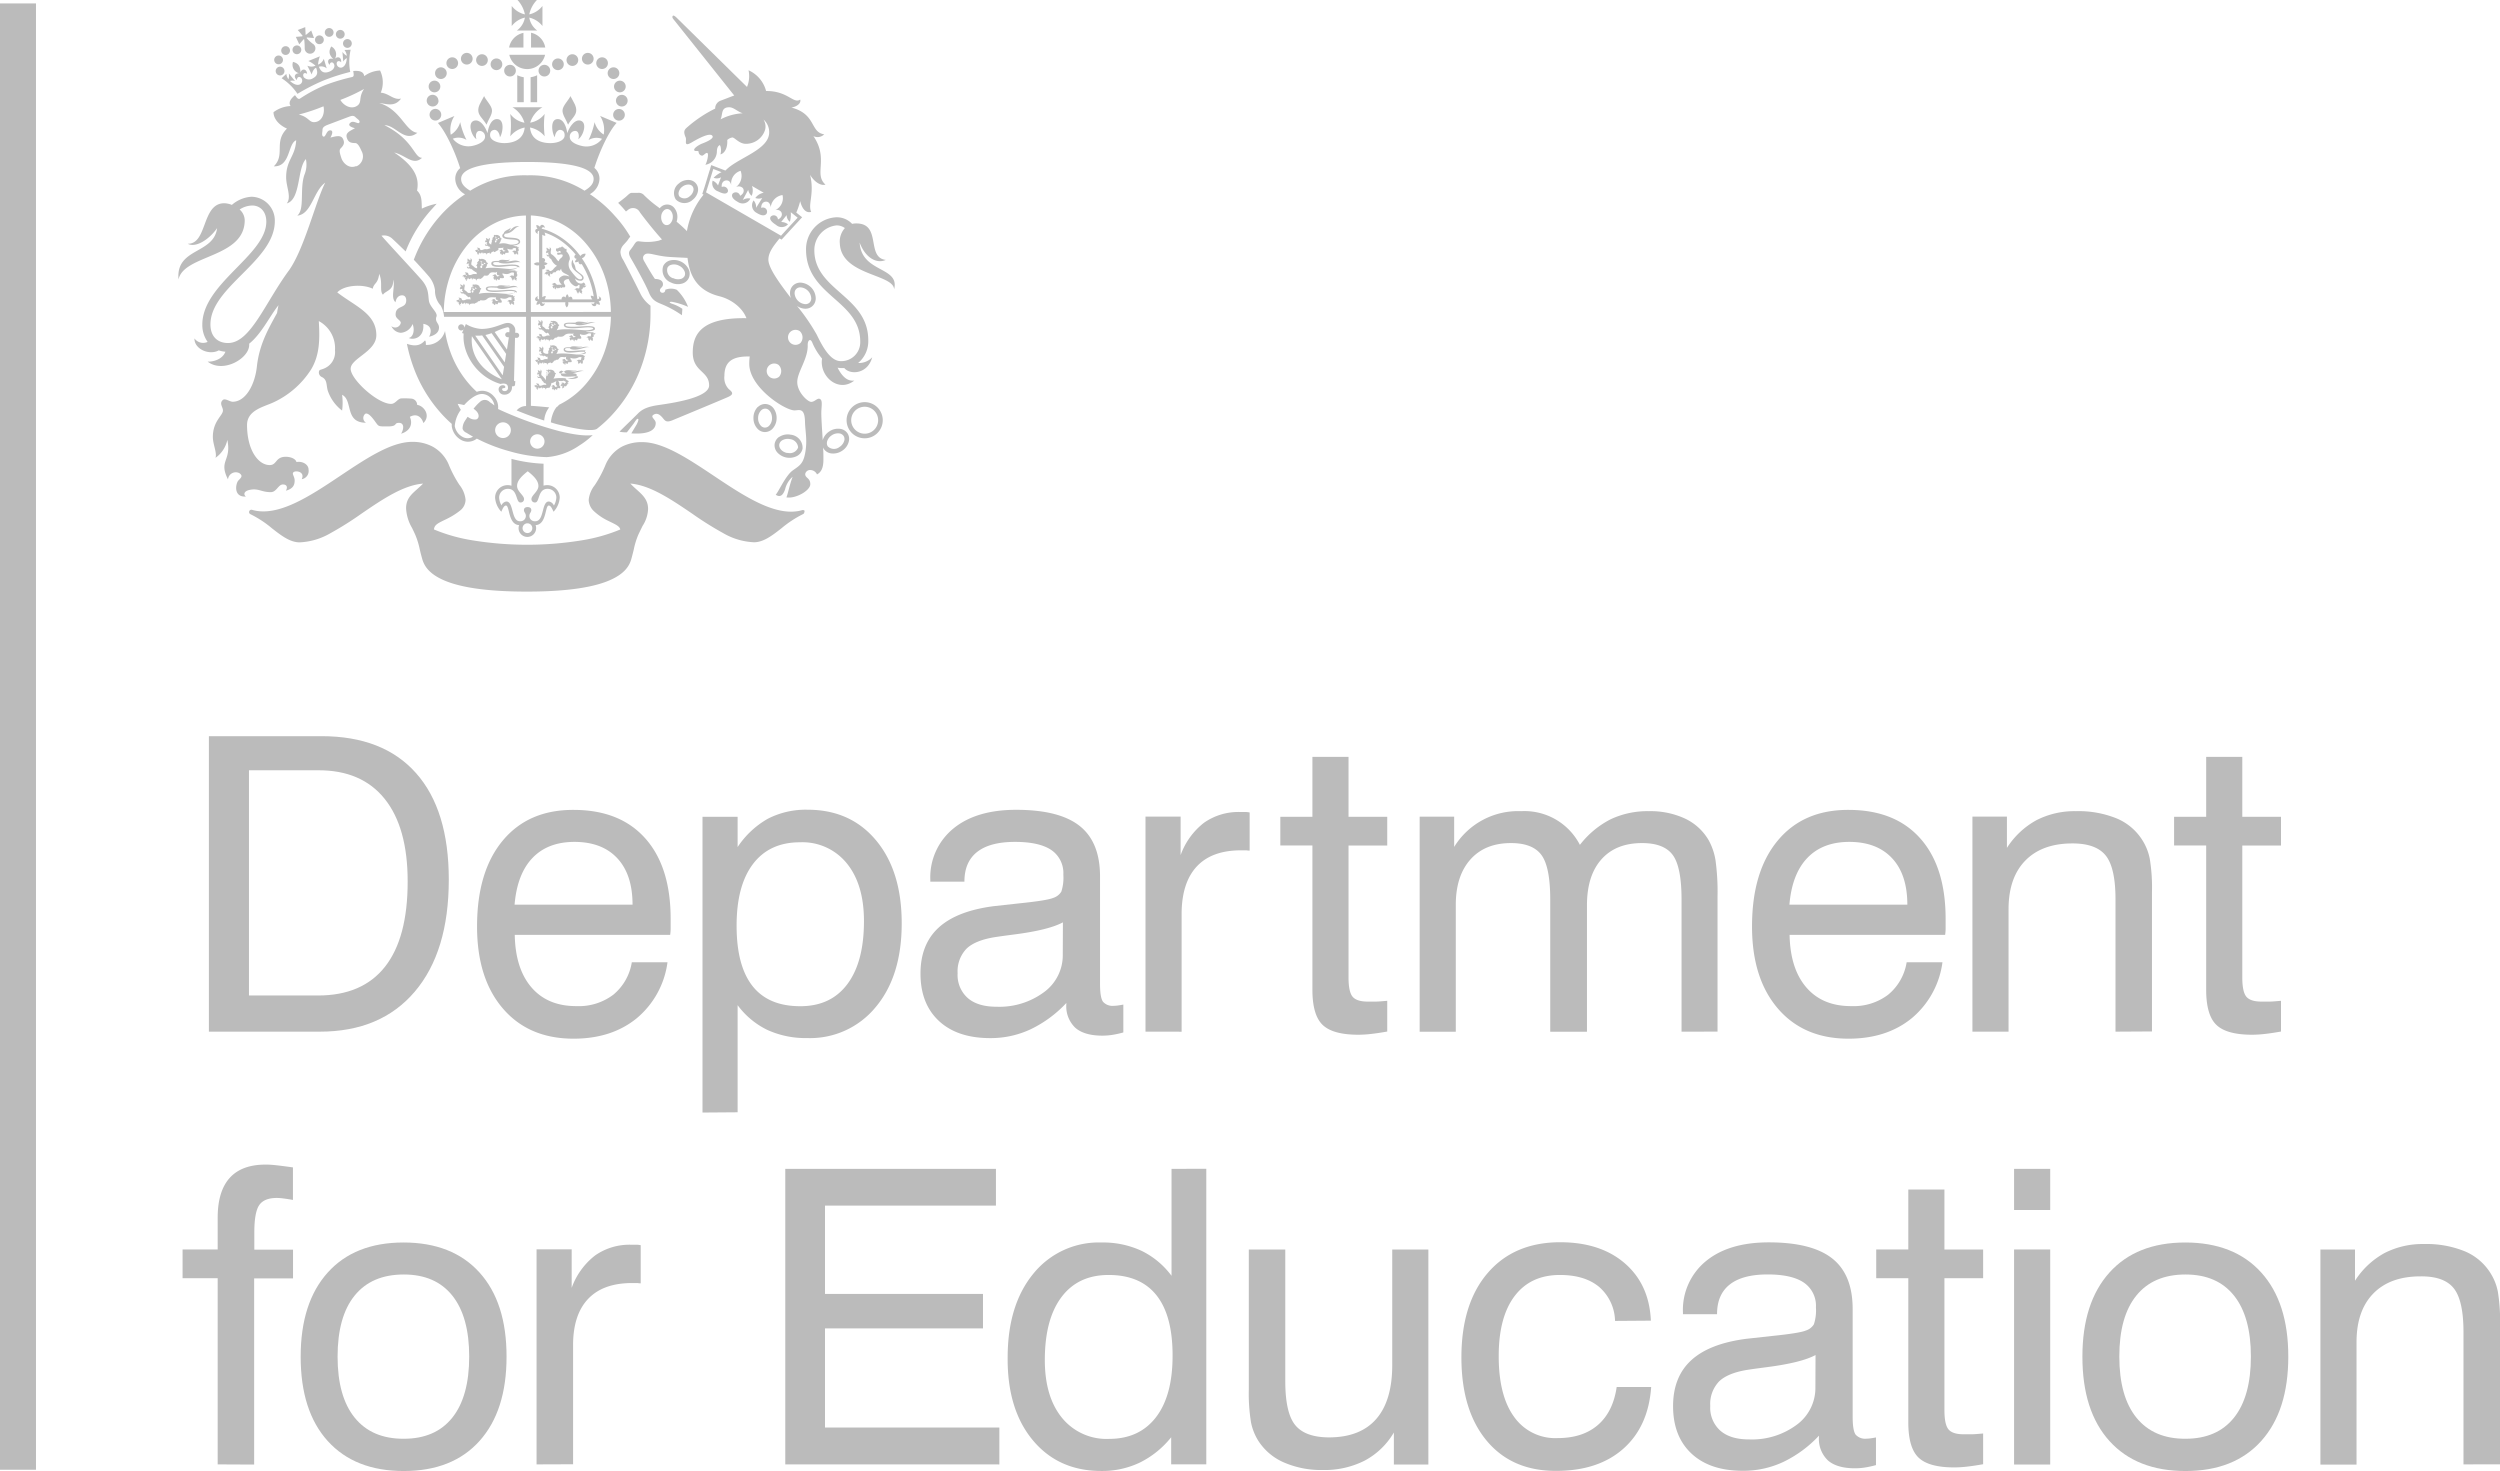 <svg id="Layer_1" data-name="Layer 1" xmlns="http://www.w3.org/2000/svg" viewBox="0 0 569.64 335.18"><defs><style>.cls-1{fill:#bbb;}</style></defs><title>Department_for_Education</title><g id="svg_306" data-name="svg 306"><g id="svg_153" data-name="svg 153"><g id="svg_154" data-name="svg 154"><g id="svg_155" data-name="svg 155"><path id="svg_295" data-name="svg 295" class="cls-1" d="M4.4,5.95h8.2V340.06H4.4V5.95Z" transform="translate(-4.4 -5.17)"/><g id="svg_269" data-name="svg 269"><g id="svg_284" data-name="svg 284"><path id="svg_294" data-name="svg 294" class="cls-1" d="M76.86,180.68H61.13V232H76.86q10.1,0,15.27-6.56T97.29,206q0-12.3-5.26-18.83T76.86,180.68ZM52,240.24V172.91H77.64q14.08,0,21.55,8.41t7.47,24.27q0,16.41-7.75,25.53t-21.65,9.12Z" transform="translate(-4.4 -5.17)"/><path id="svg_293" data-name="svg 293" class="cls-1" d="M121.65,211.31h26.88q0-6.86-3.47-10.58T135.31,197q-6.08,0-9.58,3.66T121.65,211.31Zm26.7,13.12h8.14a20,20,0,0,1-7,12.75q-5.71,4.66-14.4,4.66-10.19,0-16.09-6.86t-5.9-18.7q0-12.53,5.85-19.57t16.14-7q10.56,0,16.34,6.49t5.78,18.33q0,1.51,0,2.24c0,.49-.05,1-.11,1.42H121.69q.14,7.73,3.84,12t10.29,4.23a13,13,0,0,0,8.3-2.58,12,12,0,0,0,4.23-7.34Z" transform="translate(-4.4 -5.17)"/><path id="svg_292" data-name="svg 292" class="cls-1" d="M172.24,216.11q0,9.14,3.63,13.74t10.9,4.59q6.95,0,10.72-5.05t3.77-14.33q0-8.37-3.91-13.17a13,13,0,0,0-10.67-4.8q-6.95,0-10.7,4.94T172.24,216.11Zm-7.77,42.56V191.28h8v6.9a20.26,20.26,0,0,1,6.88-6.45,18.86,18.86,0,0,1,9.07-2.06q9.78,0,15.61,7t5.83,18.88q0,12-5.9,19.06a19.33,19.33,0,0,1-15.63,7.09,21,21,0,0,1-9.07-1.85,18.37,18.37,0,0,1-6.79-5.65v24.41Z" transform="translate(-4.4 -5.17)"/><path id="svg_291" data-name="svg 291" class="cls-1" d="M247.37,233.71a27.27,27.27,0,0,1-8.16,6,21.45,21.45,0,0,1-9.17,2q-7.5,0-11.7-3.91T214.14,227q0-6.67,4.14-10.47t12.59-4.89l5.81-.64q6.26-.64,7.68-1.23a3.33,3.33,0,0,0,1.87-1.44,10.21,10.21,0,0,0,.46-3.86,6.36,6.36,0,0,0-2.74-5.62Q241.2,197,235.67,197q-5.71,0-8.62,2.29t-2.9,6.77h-7.77v-.37a14.36,14.36,0,0,1,5.21-11.7q5.21-4.3,14.35-4.3,9.83,0,14.47,3.68t4.64,11.5v24.5q0,3.15.69,4.07a2.91,2.91,0,0,0,2.47.91,7.18,7.18,0,0,0,.89-.07q.53-.07,1.26-.21v6.35a22.08,22.08,0,0,1-2.63.57,15,15,0,0,1-2.13.16q-4.11,0-6.17-1.78a6.76,6.76,0,0,1-2.06-5.39Zm-.78-18.38q-3.29,1.78-11.29,2.79-2.83.37-4.25.59-4.48.73-6.45,2.65a7.45,7.45,0,0,0-2,5.58,7,7,0,0,0,2.29,5.62q2.29,2,6.54,2a17.09,17.09,0,0,0,10.88-3.34,10.4,10.4,0,0,0,4.25-8.55Z" transform="translate(-4.4 -5.17)"/><path id="svg_290" data-name="svg 290" class="cls-1" d="M265.41,240.24v-49h8v8.78a16.26,16.26,0,0,1,5.33-7.38,13.64,13.64,0,0,1,8.25-2.45c.61,0,1.05,0,1.33,0a5.22,5.22,0,0,1,.82.11v8.69q-.32,0-.73-.07c-.27,0-.69,0-1.23,0q-6.58,0-10,3.59T273.64,213v27.25Z" transform="translate(-4.4 -5.17)"/><path id="svg_289" data-name="svg 289" class="cls-1" d="M311.67,227.9q0,3.29.94,4.39t3.45,1.1c.49,0,1.07,0,1.76,0s1.58-.09,2.67-.18v7q-2.06.37-3.68.55a26.25,26.25,0,0,1-2.9.18q-5.81,0-8.14-2.24t-2.33-8V197.82h-7.31v-6.54h7.31V177.62h8.23v13.67h8.82v6.54h-8.82Z" transform="translate(-4.4 -5.17)"/><path id="svg_288" data-name="svg 288" class="cls-1" d="M387.55,240.24V210.12q0-7.41-2-10.13t-7-2.72q-5.94,0-9.23,3.68T366,211.31v28.94h-8.37V210.12q0-7.41-2-10.13t-6.95-2.72q-5.9,0-9.23,3.73t-3.34,10.31v28.94h-8.23v-49h7.86v6.9A17.08,17.08,0,0,1,351,190a14.2,14.2,0,0,1,13.39,7.68,20.78,20.78,0,0,1,7-5.83,19.67,19.67,0,0,1,8.73-1.85,18.7,18.7,0,0,1,8.27,1.71,12.26,12.26,0,0,1,5.39,5,14.08,14.08,0,0,1,1.51,4.48,52.76,52.76,0,0,1,.46,8.23v30.81Z" transform="translate(-4.4 -5.17)"/><path id="svg_287" data-name="svg 287" class="cls-1" d="M412.13,211.31H439q0-6.86-3.47-10.58T425.79,197q-6.08,0-9.58,3.66T412.13,211.31Zm26.7,13.12H447a20,20,0,0,1-7,12.75q-5.71,4.66-14.4,4.66-10.19,0-16.09-6.86t-5.9-18.7q0-12.53,5.85-19.57t16.14-7q10.56,0,16.34,6.49t5.78,18.33q0,1.51,0,2.24c0,.49-.05,1-.11,1.42H412.17q.14,7.73,3.84,12t10.29,4.23a13,13,0,0,0,8.3-2.58,12,12,0,0,0,4.23-7.34Z" transform="translate(-4.4 -5.17)"/><path id="svg_286" data-name="svg 286" class="cls-1" d="M486.43,240.24V210.12q0-7.22-2.22-10t-7.61-2.77q-6.9,0-10.72,3.91t-3.82,11.09v27.89h-8.23v-49h7.86v7.13a18.58,18.58,0,0,1,6.72-6.31,19,19,0,0,1,9-2.06,23.15,23.15,0,0,1,9.33,1.67,12.67,12.67,0,0,1,5.85,5,12.39,12.39,0,0,1,1.65,4.18,41,41,0,0,1,.5,7.61v31.73Z" transform="translate(-4.4 -5.17)"/><path id="svg_285" data-name="svg 285" class="cls-1" d="M515.32,227.9q0,3.29.94,4.39t3.45,1.1c.49,0,1.07,0,1.76,0s1.58-.09,2.67-.18v7q-2.06.37-3.68.55a26.25,26.25,0,0,1-2.9.18q-5.81,0-8.14-2.24t-2.33-8V197.82h-7.31v-6.54h7.31V177.62h8.23v13.67h8.82v6.54h-8.82Z" transform="translate(-4.4 -5.17)"/></g><g id="svg_280" data-name="svg 280"><path id="svg_283" data-name="svg 283" class="cls-1" d="M54,338.84V296.41h-8v-6.54h8v-7.22q0-6.08,2.77-9.12t8.3-3q.87,0,2.19.14t3.89.5v7.41q-1.33-.23-2.22-.34a11.89,11.89,0,0,0-1.44-.11q-2.88,0-4,1.6t-1.14,6.08v4.11h8.82v6.54H62.31v42.42Z" transform="translate(-4.4 -5.17)"/><path id="svg_282" data-name="svg 282" class="cls-1" d="M81.32,314.29q0,9.1,3.91,13.92T96.41,333q7.22,0,11.06-4.82t3.84-13.92q0-9.05-3.84-13.87t-11.06-4.82q-7.31,0-11.2,4.8T81.32,314.29Zm-8.41,0q0-12.3,6.15-19.15t17.26-6.86q11.15,0,17.33,6.83t6.17,19.18q0,12.34-6.15,19.2t-17.26,6.86q-11.15,0-17.33-6.83T72.91,314.29Z" transform="translate(-4.4 -5.17)"/><path id="svg_281" data-name="svg 281" class="cls-1" d="M126.66,338.84v-49h8v8.78a16.26,16.26,0,0,1,5.33-7.38,13.64,13.64,0,0,1,8.25-2.45c.61,0,1.05,0,1.33,0a5.22,5.22,0,0,1,.82.11v8.69q-.32,0-.73-.07c-.27,0-.69,0-1.23,0q-6.58,0-10,3.59t-3.45,10.45v27.25Z" transform="translate(-4.4 -5.17)"/></g><g id="svg_270" data-name="svg 270"><path id="svg_279" data-name="svg 279" class="cls-1" d="M183.33,338.84V271.5h48v8.37H192.38V300h36v7.86h-36v22.58h39.73v8.41Z" transform="translate(-4.4 -5.17)"/><path id="svg_278" data-name="svg 278" class="cls-1" d="M271.58,314q0-9.1-3.68-13.71T257,295.68q-6.95,0-10.74,5.05t-3.79,14.33q0,8.37,3.91,13.17a13.08,13.08,0,0,0,10.72,4.8q6.9,0,10.7-4.94T271.58,314Zm7.68-42.51v67.34h-8v-6.17a21.13,21.13,0,0,1-7.13,5.76,19.92,19.92,0,0,1-8.78,1.92q-9.78,0-15.61-7T234,314.52q0-12,5.85-19.13a19.17,19.17,0,0,1,15.59-7.11,20.74,20.74,0,0,1,9.07,1.9,18.69,18.69,0,0,1,6.83,5.69V271.5Z" transform="translate(-4.4 -5.17)"/><path id="svg_277" data-name="svg 277" class="cls-1" d="M297.26,289.88v30q0,7.22,2.26,10t7.66,2.81q7.13,0,10.79-4.18t3.66-12.32V289.88h8.23v49H322v-7.31a16.89,16.89,0,0,1-6.63,6.4,20.18,20.18,0,0,1-9.55,2.15,21.24,21.24,0,0,1-8.91-1.74,13.07,13.07,0,0,1-5.81-4.94,12.39,12.39,0,0,1-1.65-4.18,41,41,0,0,1-.5-7.61V289.88Z" transform="translate(-4.4 -5.17)"/><path id="svg_276" data-name="svg 276" class="cls-1" d="M372.4,306.15a10.58,10.58,0,0,0-3.63-7.75q-3.27-2.72-8.94-2.72-6.67,0-10.31,4.8t-3.63,13.71q0,9,3.5,13.81a11.49,11.49,0,0,0,9.9,4.85q5.76,0,9.21-3t4.27-8.64h7.86q-.64,9-6.35,14.06t-15.36,5.05q-10.06,0-15.79-6.9t-5.74-18.93q0-12.3,6-19.27t16.46-7q9.23,0,14.79,4.82t5.92,13.05Z" transform="translate(-4.4 -5.17)"/><path id="svg_275" data-name="svg 275" class="cls-1" d="M418.86,332.3a27.27,27.27,0,0,1-8.16,6,21.45,21.45,0,0,1-9.17,2q-7.5,0-11.7-3.91t-4.21-10.81q0-6.67,4.14-10.47t12.59-4.89l5.81-.64q6.26-.64,7.68-1.23a3.33,3.33,0,0,0,1.87-1.44,10.21,10.21,0,0,0,.46-3.86,6.36,6.36,0,0,0-2.74-5.62q-2.74-1.87-8.27-1.87-5.71,0-8.62,2.29t-2.9,6.77h-7.77v-.37a14.36,14.36,0,0,1,5.21-11.7q5.21-4.3,14.35-4.3,9.83,0,14.47,3.68t4.64,11.5V328q0,3.15.69,4.07a2.91,2.91,0,0,0,2.47.91,7.18,7.18,0,0,0,.89-.07q.53-.07,1.26-.21V339a22.08,22.08,0,0,1-2.63.57,15,15,0,0,1-2.13.16q-4.11,0-6.17-1.78a6.76,6.76,0,0,1-2.06-5.39Zm-.78-18.38q-3.29,1.78-11.29,2.79-2.83.37-4.25.59-4.48.73-6.45,2.65a7.45,7.45,0,0,0-2,5.58,7,7,0,0,0,2.29,5.62q2.29,2,6.54,2a17.09,17.09,0,0,0,10.88-3.34,10.4,10.4,0,0,0,4.25-8.55Z" transform="translate(-4.4 -5.17)"/><path id="svg_274" data-name="svg 274" class="cls-1" d="M447.45,326.49q0,3.29.94,4.39t3.45,1.1c.49,0,1.07,0,1.76,0s1.58-.09,2.67-.18v7q-2.06.37-3.68.55a26.25,26.25,0,0,1-2.9.18q-5.81,0-8.14-2.24t-2.33-8V296.41h-7.31v-6.54h7.31V276.21h8.23v13.67h8.82v6.54h-8.82Z" transform="translate(-4.4 -5.17)"/><path id="svg_273" data-name="svg 273" class="cls-1" d="M463.32,280.87V271.5h8.23v9.37Zm0,58v-49h8.23v49Z" transform="translate(-4.4 -5.17)"/><path id="svg_272" data-name="svg 272" class="cls-1" d="M487.3,314.29q0,9.1,3.91,13.92T502.38,333q7.22,0,11.06-4.82t3.84-13.92q0-9.05-3.84-13.87t-11.06-4.82q-7.31,0-11.2,4.8T487.3,314.29Zm-8.41,0q0-12.3,6.15-19.15t17.26-6.86q11.15,0,17.33,6.83t6.17,19.18q0,12.34-6.15,19.2t-17.26,6.86q-11.15,0-17.33-6.83T478.89,314.29Z" transform="translate(-4.4 -5.17)"/><path id="svg_271" data-name="svg 271" class="cls-1" d="M565.72,338.84V308.71q0-7.22-2.22-10T555.89,296q-6.9,0-10.72,3.91t-3.82,11.09v27.89h-8.23v-49H541V297a18.58,18.58,0,0,1,6.72-6.31,19,19,0,0,1,9-2.06,23.15,23.15,0,0,1,9.33,1.67,12.67,12.67,0,0,1,5.85,5,12.39,12.39,0,0,1,1.65,4.18,41,41,0,0,1,.5,7.61v31.73Z" transform="translate(-4.4 -5.17)"/></g></g><g id="svg_156" data-name="svg 156"><g id="svg_267" data-name="svg 267"><path id="svg_268" data-name="svg 268" class="cls-1" d="M114.71,27.06c-.77,1.47-1.43,2.32-1.32,3.45s1.29,1.94,1.85,3.07c.51-1.32,1.36-2.32,1.26-3.36s-1.53-2.4-1.79-3.16" transform="translate(-4.4 -5.17)"/></g><g id="svg_265" data-name="svg 265"><path id="svg_266" data-name="svg 266" class="cls-1" d="M134.37,27.06c.77,1.47,1.43,2.32,1.32,3.45s-1.29,1.94-1.85,3.07c-.51-1.32-1.36-2.32-1.26-3.36s1.53-2.4,1.79-3.16" transform="translate(-4.4 -5.17)"/></g><g id="svg_263" data-name="svg 263"><path id="svg_264" data-name="svg 264" class="cls-1" d="M103.4,26.21a1.33,1.33,0,1,0-1.33-1.33,1.33,1.33,0,0,0,1.33,1.33" transform="translate(-4.4 -5.17)"/></g><g id="svg_261" data-name="svg 261"><path id="svg_262" data-name="svg 262" class="cls-1" d="M104.29,28.11A1.33,1.33,0,1,0,103,29.43a1.33,1.33,0,0,0,1.33-1.33" transform="translate(-4.4 -5.17)"/></g><g id="svg_259" data-name="svg 259"><path id="svg_260" data-name="svg 260" class="cls-1" d="M104.94,31.32a1.33,1.33,0,1,0-1.33,1.32,1.33,1.33,0,0,0,1.33-1.32" transform="translate(-4.4 -5.17)"/></g><g id="svg_257" data-name="svg 257"><path id="svg_258" data-name="svg 258" class="cls-1" d="M110.76,19.88a1.33,1.33,0,1,0-1.33-1.33,1.33,1.33,0,0,0,1.33,1.33" transform="translate(-4.4 -5.17)"/></g><g id="svg_255" data-name="svg 255"><path id="svg_256" data-name="svg 256" class="cls-1" d="M107.45,20.89a1.33,1.33,0,1,0-1.33-1.33,1.33,1.33,0,0,0,1.33,1.33" transform="translate(-4.4 -5.17)"/></g><g id="svg_253" data-name="svg 253"><path id="svg_254" data-name="svg 254" class="cls-1" d="M104.86,23.17a1.33,1.33,0,1,0-1.33-1.32,1.32,1.32,0,0,0,1.33,1.32" transform="translate(-4.4 -5.17)"/></g><g id="svg_251" data-name="svg 251"><path id="svg_252" data-name="svg 252" class="cls-1" d="M114.22,20.19a1.33,1.33,0,1,0-1.33-1.33,1.33,1.33,0,0,0,1.33,1.33" transform="translate(-4.4 -5.17)"/></g><g id="svg_249" data-name="svg 249"><path id="svg_250" data-name="svg 250" class="cls-1" d="M117.52,21.15a1.33,1.33,0,1,0-1.33-1.34,1.34,1.34,0,0,0,1.33,1.34" transform="translate(-4.4 -5.17)"/></g><g id="svg_247" data-name="svg 247"><path id="svg_248" data-name="svg 248" class="cls-1" d="M120.61,22.6a1.33,1.33,0,1,0-1.33-1.33,1.33,1.33,0,0,0,1.33,1.33" transform="translate(-4.4 -5.17)"/></g><g id="svg_245" data-name="svg 245"><path id="svg_246" data-name="svg 246" class="cls-1" d="M144.31,24.88a1.33,1.33,0,1,0,1.33-1.33,1.33,1.33,0,0,0-1.33,1.33" transform="translate(-4.4 -5.17)"/></g><g id="svg_243" data-name="svg 243"><path id="svg_244" data-name="svg 244" class="cls-1" d="M146.08,26.78a1.33,1.33,0,1,0,1.33,1.33,1.33,1.33,0,0,0-1.33-1.33" transform="translate(-4.4 -5.17)"/></g><g id="svg_241" data-name="svg 241"><path id="svg_242" data-name="svg 242" class="cls-1" d="M145.43,30a1.33,1.33,0,1,0,1.34,1.33A1.33,1.33,0,0,0,145.43,30" transform="translate(-4.4 -5.17)"/></g><g id="svg_239" data-name="svg 239"><path id="svg_240" data-name="svg 240" class="cls-1" d="M138.29,19.88A1.33,1.33,0,1,0,137,18.55a1.33,1.33,0,0,0,1.33,1.33" transform="translate(-4.4 -5.17)"/></g><g id="svg_237" data-name="svg 237"><path id="svg_238" data-name="svg 238" class="cls-1" d="M141.59,20.89a1.33,1.33,0,1,0-1.33-1.33,1.33,1.33,0,0,0,1.33,1.33" transform="translate(-4.4 -5.17)"/></g><g id="svg_235" data-name="svg 235"><path id="svg_236" data-name="svg 236" class="cls-1" d="M144.19,23.17a1.33,1.33,0,1,0-1.33-1.32,1.33,1.33,0,0,0,1.33,1.32" transform="translate(-4.4 -5.17)"/></g><g id="svg_233" data-name="svg 233"><path id="svg_234" data-name="svg 234" class="cls-1" d="M134.82,20.19a1.33,1.33,0,1,0-1.33-1.33,1.33,1.33,0,0,0,1.33,1.33" transform="translate(-4.4 -5.17)"/></g><g id="svg_231" data-name="svg 231"><path id="svg_232" data-name="svg 232" class="cls-1" d="M131.53,21.15a1.33,1.33,0,1,0-1.33-1.34,1.33,1.33,0,0,0,1.33,1.34" transform="translate(-4.4 -5.17)"/></g><g id="svg_229" data-name="svg 229"><path id="svg_230" data-name="svg 230" class="cls-1" d="M127.11,21.27a1.33,1.33,0,1,0,1.33-1.33,1.33,1.33,0,0,0-1.33,1.33" transform="translate(-4.4 -5.17)"/></g><g id="svg_227" data-name="svg 227"><path id="svg_228" data-name="svg 228" class="cls-1" d="M122.26,28.46h1.48V22.77a5.27,5.27,0,0,1-1.48-.46Z" transform="translate(-4.4 -5.17)"/></g><g id="svg_225" data-name="svg 225"><path id="svg_226" data-name="svg 226" class="cls-1" d="M126.79,22.31a5.19,5.19,0,0,1-1.49.46v5.69h1.49Z" transform="translate(-4.4 -5.17)"/></g><g id="svg_223" data-name="svg 223"><path id="svg_224" data-name="svg 224" class="cls-1" d="M123.67,16V12.66A4.18,4.18,0,0,0,120.4,16Z" transform="translate(-4.4 -5.17)"/></g><g id="svg_221" data-name="svg 221"><path id="svg_222" data-name="svg 222" class="cls-1" d="M125.4,16h3.24a4.17,4.17,0,0,0-3.24-3.37Z" transform="translate(-4.4 -5.17)"/></g><g id="svg_219" data-name="svg 219"><path id="svg_220" data-name="svg 220" class="cls-1" d="M120.45,17.66a4.18,4.18,0,0,0,8.15,0h-8.15Z" transform="translate(-4.4 -5.17)"/></g><g id="svg_217" data-name="svg 217"><path id="svg_218" data-name="svg 218" class="cls-1" d="M126.81,12.13A4.62,4.62,0,0,1,125,9.18a5.32,5.32,0,0,1,3,1.92V6.53a5.28,5.28,0,0,1-3,1.92,6.71,6.71,0,0,1,1.74-3.28h-4.42A6.75,6.75,0,0,1,124,8.45a5.27,5.27,0,0,1-3-1.92V11.1a5.3,5.3,0,0,1,3-1.92,4.61,4.61,0,0,1-1.82,2.94h4.58Z" transform="translate(-4.4 -5.17)"/></g><g id="svg_215" data-name="svg 215"><path id="svg_216" data-name="svg 216" class="cls-1" d="M131.7,103.37a84.71,84.71,0,0,1-13.81-5v-.05a3.61,3.61,0,0,0-.95-2.82,3.55,3.55,0,0,0-2.63-1.29,3.66,3.66,0,0,0-1.27.24,20.14,20.14,0,0,1-1.93-2,22.89,22.89,0,0,1-4.1-7.13,25.05,25.05,0,0,1-1.21-4.73,4.3,4.3,0,0,1-4.36,3.17c0-.28,0-1-.23-1-.69.76-1.72,1.59-4.09.75A34.81,34.81,0,0,0,98.67,89a32,32,0,0,0,6,10.08,28.23,28.23,0,0,0,2.67,2.68,4.54,4.54,0,0,0,0,.54,4.22,4.22,0,0,0,2.3,3.2,3.21,3.21,0,0,0,3.41-.39,37.79,37.79,0,0,0,7.41,2.87,33.49,33.49,0,0,0,8.52,1.35,15.09,15.09,0,0,0,7.39-2.63,18.78,18.78,0,0,0,2.8-2.12l.29-.27c-2.07.29-5.19-.3-7.74-.93m-15.31-6.29-.44-.33a1.56,1.56,0,0,0-2.22,0,8.6,8.6,0,0,0-1,1l-.45.52.3.25c.86.68,1,1.43.74,1.87a.72.72,0,0,1-.44.34,2.3,2.3,0,0,1-1.64-.41l-.32-.19-.2.32-.16.24c-.07.1-.15.21-.23.35a3.28,3.28,0,0,0-.54,1.52,1.26,1.26,0,0,0,0,.32,1.46,1.46,0,0,0,.84.87l.2.12c.38.24.92.56,1.33.79a2.34,2.34,0,0,1-2.28.1,3.49,3.49,0,0,1-1.88-2.51,7,7,0,0,1,1.26-3.53l.12-.19-.12-.2a8,8,0,0,1-.59-1.15,12.94,12.94,0,0,1,1.29.24l.21,0,.15-.16c.5-.55,2.26-2.33,3.89-2.33a2.79,2.79,0,0,1,2.06,1,3.13,3.13,0,0,1,.76,1.6c-.23-.16-.49-.36-.74-.56m2.7,8a1.79,1.79,0,1,1,1.79-1.79,1.79,1.79,0,0,1-1.79,1.79m7.83,2.42a1.64,1.64,0,1,1,1.63-1.64,1.64,1.64,0,0,1-1.63,1.64" transform="translate(-4.4 -5.17)"/></g><g id="svg_213" data-name="svg 213"><path id="svg_214" data-name="svg 214" class="cls-1" d="M129.09,115.71a3,3,0,0,0-.84.12v-5a34.44,34.44,0,0,1-7.31-1.1v6.12a2.79,2.79,0,0,0-.89-.14,2.85,2.85,0,0,0-2.84,2.84,5.17,5.17,0,0,0,1.42,3.22c.33-.78.63-1.41,1.06-1.41.87,0,.47,4.34,3,4.46a1.81,1.81,0,0,0-.13.69,2,2,0,1,0,4,0,1.91,1.91,0,0,0-.12-.69c2.55-.12,2.12-4.46,3-4.46.43,0,.71.6,1.09,1.41a5.17,5.17,0,0,0,1.41-3.22,2.85,2.85,0,0,0-2.84-2.84m-4.52,10.92a1.11,1.11,0,1,1,1.11-1.11,1.11,1.11,0,0,1-1.11,1.11m6-6.31a1.45,1.45,0,0,0-1.12-.88c-1.71,0-1,4.5-3.08,4.5a1.23,1.23,0,0,1-1.36-1.21c0-.63.44-.82.44-1.33s-.4-.69-.84-.69-.84.19-.84.69.44.7.44,1.33a1.23,1.23,0,0,1-1.37,1.21c-2,0-1.36-4.5-3.07-4.5a1.45,1.45,0,0,0-1.12.88,4.07,4.07,0,0,1-.53-1.77,2,2,0,0,1,2-2c2.28,0,1.75,3.11,2.84,3.11a.76.76,0,0,0,.84-.76c0-.89-1.59-1.72-1.59-3s1.15-2.33,2.43-3.35c1.27,1,2.43,2.09,2.43,3.35s-1.59,2.11-1.59,3a.76.76,0,0,0,.84.76c1.09,0,.56-3.11,2.84-3.11a2,2,0,0,1,2,2,4.13,4.13,0,0,1-.53,1.77" transform="translate(-4.4 -5.17)"/></g><g id="svg_211" data-name="svg 211"><path id="svg_212" data-name="svg 212" class="cls-1" d="M187.83,121.73a.52.52,0,0,0-.65-.32c-5.86,1.7-13.13-3.14-20.16-7.84-5.91-3.94-11.5-7.66-16.29-7.66A9.8,9.8,0,0,0,146,107a8.41,8.41,0,0,0-3.72,4.32,26.79,26.79,0,0,1-2.34,4.37,6.4,6.4,0,0,0-1.4,3.37,3.65,3.65,0,0,0,1.22,2.61,12.77,12.77,0,0,0,3.07,2.1l.9.44c1.16.57,1.88.95,2,1.61a38.67,38.67,0,0,1-8.72,2.46,77.52,77.52,0,0,1-25,0,38.34,38.34,0,0,1-8.73-2.47c.1-1,.81-1.36,2.08-2,.3-.14.6-.28.91-.44a16.22,16.22,0,0,0,3-1.89,3.16,3.16,0,0,0,1.21-2.46,6.47,6.47,0,0,0-1.4-3.37,26.83,26.83,0,0,1-2.33-4.37,8.38,8.38,0,0,0-3.73-4.32,9.67,9.67,0,0,0-4.69-1.11c-4.79,0-10.38,3.72-16.3,7.67-7,4.69-14.3,9.53-20.16,7.83a.53.53,0,0,0-.37,1,24.19,24.19,0,0,1,4.87,3.2c2.11,1.65,4.11,3.2,6.31,3.2a15.26,15.26,0,0,0,7-2.08,74.59,74.59,0,0,0,7.17-4.52c4.63-3.16,9.41-6.42,13.95-6.79-.47.49-.94.9-1.37,1.29-1.34,1.19-2.5,2.23-2.5,4.33a9.74,9.74,0,0,0,1.35,4.47c.23.47.49,1,.76,1.62a17.25,17.25,0,0,1,1,3.26c.13.54.27,1.14.47,1.85.29,1.08.83,3.09,4.15,4.79,3.86,2,10.51,3,19.77,3s15.91-1,19.77-3c3.33-1.69,3.87-3.71,4.15-4.79.19-.71.34-1.31.47-1.85a17.25,17.25,0,0,1,1-3.26c.37-.82.72-1.49,1-2.08a7.63,7.63,0,0,0,1.25-3.83c0-2.11-1.22-3.2-2.63-4.46-.45-.4-.93-.84-1.42-1.35,4.54.37,9.32,3.62,14,6.79a76.23,76.23,0,0,0,7.17,4.51,15.3,15.3,0,0,0,7,2.08c2.19,0,4.19-1.56,6.3-3.21a24.62,24.62,0,0,1,4.86-3.19.54.54,0,0,0,.29-.68" transform="translate(-4.4 -5.17)"/></g><g id="svg_209" data-name="svg 209"><path id="svg_210" data-name="svg 210" class="cls-1" d="M152.64,74.84a7.7,7.7,0,0,1-2.25-2.62c-.7-1.44-3.6-7.16-4.05-7.92a3.44,3.44,0,0,1-.57-1.71,2.56,2.56,0,0,1,.62-1.52c.23-.29.86-.91,1.1-1.28a4.34,4.34,0,0,1,.52-.68,27.45,27.45,0,0,0-3.54-4.78,28.49,28.49,0,0,0-5.67-4.92A4.17,4.17,0,0,0,141,45.92a3.2,3.2,0,0,0-1.17-2.49c1.17-3.75,3.27-8.28,5.07-10.26l-3.77-1.59a5.89,5.89,0,0,1,.83,4.25A4.84,4.84,0,0,1,139.88,33a16.79,16.79,0,0,1-1.38,4.09,3.44,3.44,0,0,1,3.07-.28,4.48,4.48,0,0,1-4.73,1.58c-1.34-.32-2.67-1-2.61-2.07A1.26,1.26,0,0,1,135.54,35c.82.08.86,1.33.61,1.89,1.08-.61,2.19-3.76.51-4.23-1.32-.36-2.53,1.45-3,2.85-.25-1.69-.95-3.29-2.28-3.2-1.73.12-1.17,3.31-.56,4.13.1-1.12.72-1.72,1.23-1.68s1.07.36,1,1.37-1.56,1.65-3.23,1.65-4.38-.49-4.65-3.56a5.8,5.8,0,0,1,3.34,2,20.22,20.22,0,0,1,0-5.1,5.25,5.25,0,0,1-3.3,2A6.17,6.17,0,0,1,128,29.61h-6.83a6.17,6.17,0,0,1,2.73,3.52,5.21,5.21,0,0,1-3.24-2,20.45,20.45,0,0,1,0,5.1,5.69,5.69,0,0,1,3.29-2c-.27,3.06-3.06,3.55-4.64,3.55s-3.12-.63-3.23-1.65.51-1.34,1-1.37,1.12.55,1.23,1.68c.61-.81,1.17-4-.56-4.13-1.34-.09-2,1.52-2.28,3.2-.44-1.39-1.65-3.21-3-2.85-1.69.47-.57,3.62.51,4.23-.26-.56-.2-1.8.61-1.89a1.26,1.26,0,0,1,1.33,1.28c.06,1-1.28,1.75-2.61,2.07a4.49,4.49,0,0,1-4.73-1.57,3.46,3.46,0,0,1,3.11.27A16.44,16.44,0,0,1,109.26,33a4.84,4.84,0,0,1-2.15,2.87,5.89,5.89,0,0,1,.83-4.27l-3.76,1.59c1.79,2,3.9,6.52,5.07,10.29a3.15,3.15,0,0,0-1.12,2.45,4.14,4.14,0,0,0,2.23,3.51,28.49,28.49,0,0,0-5.67,4.92,31.72,31.72,0,0,0-6,10c.52.53,2.77,3,3.31,3.66a6.13,6.13,0,0,1,1.52,3.29,4.94,4.94,0,0,0,1.32,3.52,6.35,6.35,0,0,1,.74,2.52h18.69V97.69a2.82,2.82,0,0,0-2.15,1c2.16.88,4.22,1.65,6.28,2.3a5.45,5.45,0,0,1,1.14-3s-2.71-.27-4.17-.35V77.34H143.6a25.61,25.61,0,0,1-1.48,8.05,23.1,23.1,0,0,1-4.1,7.13,19,19,0,0,1-6.06,4.79c-.37.18-.35.44-.72.59a5.3,5.3,0,0,0-.9,1.65,7,7,0,0,0-.42,1.86c.86.27,1.32.41,2.14.6,6.42,1.61,8,1.14,8.36.86h0a28.7,28.7,0,0,0,4-3.79,32,32,0,0,0,6-10.08,35,35,0,0,0,2.2-12.33c0-.78,0-1,0-1.81m-28.4,1.4H105.52A25.67,25.67,0,0,1,107,67.89a23.05,23.05,0,0,1,4.1-7.13A19.24,19.24,0,0,1,117.18,56a16.49,16.49,0,0,1,7.06-1.72v22Zm.32-31.14a23.3,23.3,0,0,0-13,3.5c-1.45-.85-2.07-1.69-2.07-2.68,0-3.55,10-3.86,15.09-3.86h0c5.08,0,15.1.31,15.1,3.86,0,1-.63,1.83-2.08,2.68a23.26,23.26,0,0,0-13-3.5m.78,31.14v-22a16.58,16.58,0,0,1,6.62,1.7A19.1,19.1,0,0,1,138,60.76a23.17,23.17,0,0,1,4.1,7.13,25.67,25.67,0,0,1,1.49,8.36Z" transform="translate(-4.4 -5.17)"/></g><g id="svg_207" data-name="svg 207"><path id="svg_208" data-name="svg 208" class="cls-1" d="M140.71,72.65a.35.35,0,0,1-.2.67A20.78,20.78,0,0,0,137,64.05l.05-.06a1.16,1.16,0,0,0,.78-1,1.19,1.19,0,0,0-1.18.52c-.13-.17-.27-.34-.41-.52a17.3,17.3,0,0,0-4-3.71,14.63,14.63,0,0,0-4.4-2,.35.35,0,0,1,.68-.1c.05-.58-.45-.87-.74-.76a.51.51,0,0,0-.33.46,1.22,1.22,0,0,0-.83-.44,1.21,1.21,0,0,0,.27.88.53.53,0,0,0-.49.24.65.65,0,0,0,.64.85.35.35,0,0,1,.19-.64V65a1.18,1.18,0,0,0-1.19.3,1.18,1.18,0,0,0,1.19.31v7.76a.35.35,0,0,1-.18-.66.65.65,0,0,0-.7.8.54.54,0,0,0,.59.28,1.2,1.2,0,0,0-.31.82,1.19,1.19,0,0,0,.81-.31.54.54,0,0,0,.29.59.65.65,0,0,0,.79-.7.36.36,0,0,1-.67-.15h5.39a1.21,1.21,0,0,0,.31,1.18,1.19,1.19,0,0,0,.31-1.18h6a.35.35,0,0,1-.65.19.64.64,0,0,0,.81.68.54.54,0,0,0,.27-.6,1.21,1.21,0,0,0,.82.29,1.23,1.23,0,0,0-.34-.81.54.54,0,0,0,.59-.29.65.65,0,0,0-.72-.78m-5.17-9.46a.52.52,0,0,0-.18.52.53.53,0,0,0,.55.36,1.23,1.23,0,0,0-.43.77,1.19,1.19,0,0,0,.85-.2.54.54,0,0,0,.2.62.5.5,0,0,0,.49,0,20.24,20.24,0,0,1,2.74,7.41,1.23,1.23,0,0,0-.68-.19,1.18,1.18,0,0,0,.37.84h-4.56a.56.56,0,0,0-.3-.61A.53.53,0,0,0,134,73a1.26,1.26,0,0,0-.36-.8,1.2,1.2,0,0,0-.35.8.54.54,0,0,0-.62-.22.57.57,0,0,0-.3.61h-3.9a1.2,1.2,0,0,0,.27-.77,1.17,1.17,0,0,0-.78.28V66.53a.55.55,0,0,0,.62-.3.53.53,0,0,0-.22-.62,1.23,1.23,0,0,0,.81-.36,1.21,1.21,0,0,0-.81-.35.54.54,0,0,0,.22-.62.55.55,0,0,0-.62-.3V58.64a1.24,1.24,0,0,0,.67.27,1.23,1.23,0,0,0-.18-.76,14.07,14.07,0,0,1,3.52,1.72,16.72,16.72,0,0,1,3.61,3.32" transform="translate(-4.4 -5.17)"/></g><g id="svg_205" data-name="svg 205"><path id="svg_206" data-name="svg 206" class="cls-1" d="M137.51,70.69a1,1,0,0,0,.5-.46.59.59,0,0,1-.51-.07c.18-.1.4,0,.18-.33s-.36-.35-.57-.1a1.32,1.32,0,0,1-1.66-1.15,1,1,0,0,0,.5.41l.17.09.19,0a1.14,1.14,0,0,0,.42.06h.08v0a.66.66,0,0,0,.57-.57c.05-.6-.51-.88-1.15-1.4-.25-.21-.43-.38-.58-.54-.22-.43-.07-.82-.62-1.6a3.53,3.53,0,0,0-.18-.7,2,2,0,0,0,.34,2.3c.6.67,1.9,1.31,1.85,1.88a.37.37,0,0,1-.33.29l-.18,0-.12,0a1,1,0,0,1-.27-.12,2.08,2.08,0,0,1-.45-.35,14,14,0,0,1-1.35-1.65,2.42,2.42,0,0,1-.23-2.15c.42-.58-.26-1.78-.66-2.07a1.07,1.07,0,0,0,0-.61.63.63,0,0,1-.37,0c-.11-.22-.16-.27-.3-.3s-.25-.18-.28-.29c-.15.14-.2.27-.36.28s-.3,0-.38.07a.54.54,0,0,1-.45.16c-.24,0-.24.14-.22.32s0,.28.18.35l.07,0,.2.23.12-.24c.1-.1.43-.12.48.1s.07.2-.12.23l-.53,0c-.14,0-.14.18-.13.3s.17.21.45.14.8-.12.8.12c0,.65-.74.63-.9,1.39a1.35,1.35,0,0,1-.46-.42,2.83,2.83,0,0,0-.54-.67,2.92,2.92,0,0,0-.56-.46c-.26-.15-.27-.28-.27-.54s.1-.44.09-.65a1,1,0,0,0-.06-.2.35.35,0,0,0-.35-.22.29.29,0,0,1,.14.23.84.84,0,0,0-.11.13.15.15,0,0,0,0,.22s0,0,0,0a.39.39,0,0,1,0,.11s0,0,0,0-.13-.4-.28-.41h-.1a0,0,0,0,0,0,0c0-.17-.19-.3-.39-.1,0,0,.12,0,.15.07a.93.93,0,0,0,0,.17c0,.17.11.25.3.25,0,0,0,0,.05,0s0,.05,0,.07,0,0,0,0c-.3-.13-.42,0-.44.14a.47.47,0,0,0,0,.12c-.11.07-.13.23.06.35,0-.06,0-.16.06-.19l0,0a.31.31,0,0,0,.08.08s.07,0,.17-.06a.06.06,0,0,1,.07,0l.09.06a0,0,0,0,1,0,0c-.19.19-.15.36.07.42-.11.21-.46.13-.44-.18-.25.41.17.69.51.55,0,.14,0,.43.06.44a.08.08,0,0,1,.08-.08s0,0,0,0a.22.22,0,0,0,.18.23.1.1,0,0,1,0-.13c.05.1.13.2.17.28a2.81,2.81,0,0,0,1.28,1.41,3.44,3.44,0,0,0-.91.86c-.22.21-.54.44-.74.32s-.1-.14-.23-.23a.33.33,0,0,0-.24-.07l-.13.05a.38.38,0,0,0-.41.12.33.33,0,0,1,.28,0c0,.05,0,.13,0,.14s.07.2.47.17c0,0,.07,0,0,0a.21.21,0,0,1-.21.06c-.18,0-.27-.19-.4,0a.47.47,0,0,1-.08.1h0c-.16.05-.31.36-.12.49a.3.3,0,0,1,.12-.24l.08.09c.11.17.24.27.51-.14,0,0,0,0,0,0,0,.19-.19.46,0,.49l.11,0a.2.2,0,0,0,0,0,.35.35,0,0,0,.45.21.4.4,0,0,1-.25-.26s.11,0,.12,0,0-.33,0-.43,0,0,.06,0a.28.28,0,0,0,.38.15.33.33,0,0,0,.16-.26,1.13,1.13,0,0,1,.71-.14c0-.14.13-.34.42-.41a.45.45,0,0,1,.51.09,1.32,1.32,0,0,1,.29-.5c0,1.14,1.51,1.11,1.86,1.8a2.58,2.58,0,0,0-1.26-.24c-.38.07-1,.42-1.11.84a1.59,1.59,0,0,0,.66,1.22c-.44.09-.6,0-1,.06l0,0c-.34,0-.4-.57-.81-.41a.38.38,0,0,0-.11.08h0c-.16,0-.38.2-.34.36a.45.45,0,0,1,.26-.15s0,.08,0,.08,0,.14.15.14.11,0,.17,0a0,0,0,0,1,0,0c0,.16-.52-.09-.42.35a.55.55,0,0,0,.08.12c0,.13.09.27.32.19,0,0-.13-.09-.11-.16h.1s0,0,.06-.07,0,0,0,0,0,0,0,0,0,0,0,.1a.67.67,0,0,0,0,.14.26.26,0,0,0,.44.16c-.07,0-.21,0-.22-.12a.26.26,0,0,0,.11,0,.21.21,0,0,0,0-.15s0,0,0,0h.11s.06,0,.07,0a.27.27,0,0,0,.32.13.19.19,0,0,0,.14-.11l.19.11c0-.16.07-.3.43-.06l.26-.2s.34.14.47,0,.1-.2.1-.37c-.15-.34-.23-.31-.31-.64-.11-.57.68-.89,1.13-.8a2.59,2.59,0,0,0,1.44,1.59c.53.18.74-.4.91-.32s.07.07.09.16a2.41,2.41,0,0,1-.06.61c-.06.13-.34,0-.53,0a.23.23,0,0,0-.2.09.39.39,0,0,0-.34.36.68.68,0,0,1,.29-.16s0,.07,0,.08a.24.24,0,0,0,.42.15s.08,0,0,0-.37.31-.17.4l.12.05a.27.27,0,0,0,.2.3c0-.07-.05-.12,0-.27h.11c.15,0,.08-.27.24-.36s0,0,0,0-.08.35.06.41l.12,0a.27.27,0,0,0,.41.11s-.16-.07-.18-.14a1,1,0,0,0,.1-.14c.1-.34-.2-.35-.2-.49s.34-.06.34-.4a.27.27,0,0,0,0-.05c.17-.09.33-.2.34-.32a.93.93,0,0,1-.43-.08h0Z" transform="translate(-4.4 -5.17)"/></g><g id="svg_203" data-name="svg 203"><path id="svg_204" data-name="svg 204" class="cls-1" d="M122.12,81l-.32,0v-.3A1.7,1.7,0,0,0,120,78.76c-1,0-3.08,1.36-5.92,1.36A7.85,7.85,0,0,1,110.55,79l-.35.85a.57.57,0,0,0,0-.09.7.7,0,1,0-.7.71.72.72,0,0,0,.54-.27l-.36.84.37.15c-.41,4.31,2.77,9.8,8.4,11.47.84-.22,1.69-.1,1.69.81a.7.7,0,0,1-.78.81c-.34,0-.55-.2-.55-.42,0-.37.65-.15.72-.41s-.14-.5-.52-.5a.94.94,0,0,0-1,.91,1.22,1.22,0,0,0,1.28,1.23,1.64,1.64,0,0,0,1.75-1.89c.3,0,.64,0,.71-.32l.07-.88-.3,0,.23-9.86.22,0a.58.58,0,1,0,.12-1.14m-10.17.77,6.84,9.83c-3.66-1.42-7.3-4.7-6.84-9.83m7,8.89-6.23-9h.57a5.92,5.92,0,0,0,1-.07l5,7.17c-.11.69-.21,1.33-.3,1.84m.46-2.84L115,81.5a10.32,10.32,0,0,0,1.41-.42l3.31,4.72c-.1.67-.21,1.35-.32,2m1.06-6.94-.25,0a.6.6,0,0,0-.69.51.58.58,0,0,0,.61.64h.18c0,.08,0,.17,0,.26-.08.55-.23,1.49-.4,2.56l-2.79-4A13.6,13.6,0,0,1,120,79.74c.45,0,.55.22.45,1.13" transform="translate(-4.4 -5.17)"/></g><g id="svg_201" data-name="svg 201"><path id="svg_202" data-name="svg 202" class="cls-1" d="M120.92,61.13c1.33,0,2-.43,2-.84,0-1.48-3.66-.56-3.66-1.46a.55.55,0,0,1,.27-.41h.05c1.84-.17,1.87-1.44,3.18-1.69-1.59-.23-1.81,1-2.49,1.08a.84.84,0,0,0,.46-.76c-.32.43-1,.47-1.43,1a.31.31,0,0,0-.06.26.66.66,0,0,0-.39.54c0,1.4,3.72.44,3.72,1.46,0,.35-.64.6-1.66.6-.76,0-1.32-.55-2.74-.18,0-.24.48-.69.3-.91a.33.33,0,0,0,.23-.28.51.51,0,0,0-.27-.13c0-.07,0-.14-.07-.2s0-.17-.08-.2a1.45,1.45,0,0,0-.33-.22.82.82,0,0,0-.33-.09.84.84,0,0,0-.2,0c-.09,0-.18,0-.19.09a.41.41,0,0,0-.26-.11.52.52,0,0,0,0,.39c-.13,0-.28.35-.41.32,0,.1.09.14.13.14-.1.2-.16.44-.28.45l.1.11a4.29,4.29,0,0,0-.2.84h0a1.44,1.44,0,0,0-.3-.24c-.21-.13-.2-.23-.17-.44s.15-.35.17-.52,0-.13,0-.17a.28.28,0,0,0-.29-.19.19.19,0,0,1,.09.19s-.09.09-.1.09-.08.13,0,.19a0,0,0,0,1,0,0,.21.21,0,0,1,0,.08s0,0,0,0-.07-.32-.19-.34h-.1v0c0-.14-.13-.25-.34-.09a.18.18,0,0,1,.14.06.52.52,0,0,0-.06.14c0,.14.07.19.23.2s0,0,0,0a.16.16,0,0,1,0,.06s0,0,0,0c-.26-.11-.38,0-.41.1s0,.07,0,.1-.14.18,0,.29c0,0,0-.14.08-.16h0a.44.44,0,0,0,.06.06s.07,0,.17,0a.06.06,0,0,1,.07,0l.07.05s0,0,0,0c-.21.15-.2.31,0,.36,0,0,0,0,0,0-.06.3-.5.24-.43-.06-.29.34.09.6.44.44,0,0,0,0,0,0a.12.12,0,0,0,.1.11s0-.07.08-.07,0,0,0,0,0,.18.13.2,0-.12.06-.12.14.25.34.47a4.3,4.3,0,0,1-.82.25,1.85,1.85,0,0,0-.64,0c-.21.11-.73.3-.88.08,0-.07,0-.14-.1-.26a.32.32,0,0,0-.17-.13h-.13a.29.29,0,0,0-.35,0,.25.25,0,0,1,.2.13l-.06.11c0,.06,0,.17.31.28,0,0,0,0,0,.06a.18.18,0,0,1-.18,0c-.13-.1-.14-.25-.3-.16l-.1.05h0c-.14,0-.37.17-.27.33a.27.27,0,0,1,.17-.15s0,.09,0,.1c0,.17.1.3.44.07,0,0,0,0,0,0s-.31.29-.14.41l.08.06,0,0a.29.29,0,0,0,.29.32.31.31,0,0,1-.11-.29l.1,0c.16-.06.08-.26.17-.32s0,0,0,0,0,.27.25.25a.28.28,0,0,0,.26-.28s0,0,0,0a.19.19,0,0,1,.1.21.27.27,0,0,0,.14-.14.28.28,0,0,1-.07.34.5.5,0,0,0,.32-.33.26.26,0,0,1,.07.11s0,0,0,0a.67.67,0,0,0,.4,0s0,0,0,0a.22.22,0,0,0,0,.2.17.17,0,0,1,.07-.1c.06,0,0,.19.12.31,0-.5.31-.3.62-.51,0,0,0,0,0,0A.32.32,0,0,1,116,63c.11,0,.38-.11.38-.29s.1-.1.2-.17a.34.34,0,0,0,.35-.16c0,.05.07.2,0,.24.33,0,.67-.35.79-.38.7-.14-.44-.65,1-.57a.69.69,0,0,0,.41-.15c-.11.22-.11.65.1.68a.83.83,0,0,1,.37.16s0,0,0,0a.91.91,0,0,0-.3.08c-.34.22-.35-.5-.71-.37l-.09.07c-.14,0-.34.17-.3.32a.38.38,0,0,1,.23-.13s0,.07,0,.07,0,.11.14.11.09,0,.14,0,0,0,0,0-.44-.07-.36.3a.41.41,0,0,0,.07.12c0,.11.08.23.28.16,0,0-.11-.07-.09-.14h.09s0,0,0-.06,0,0,0,0,0,0,0,0,0,0,0,.08a.43.43,0,0,0,0,.11c0,.14.18.27.37.14-.06,0-.17,0-.19-.1a.2.2,0,0,0,.09,0s0-.07,0-.13,0,0,0,0h.09a.07.07,0,0,1,.07,0,.21.21,0,0,0,.27.12c.24-.08,0-.29.23-.33a.18.18,0,0,1,.14,0c.19,0,.47,0,.51-.05a.52.52,0,0,0-.17-.55c-.12-.06,0-.2-.11-.37A1.7,1.7,0,0,0,121,62c.51,0,0-.08.25-.21a.8.8,0,0,1,.62-.07c.07,0,.12,0,.1.12-.06.27,0,.3,0,.42s-.27,0-.42,0a.17.17,0,0,0-.16.07.33.33,0,0,0-.27.29.51.51,0,0,1,.23-.12v.05a.19.19,0,0,0,.34.12s.07,0,0,0-.29.25-.14.33l.09,0a.24.24,0,0,0,.17.25c0-.06,0-.09,0-.22h.09c.12,0,.07-.22.19-.29s0,0,0,0-.07.28.05.32l.09,0a.2.2,0,0,0,.31.09.3.3,0,0,1-.14-.1.5.5,0,0,0,.08-.12c.07-.27-.16-.28-.16-.39s.27-.06.27-.33a.19.19,0,0,0-.11-.17s0,0,0,0h0c.07,0,.15,0,.19-.08-.2,0-.14-.16-.17-.27s0,0,0,0a.28.28,0,0,0,.09-.29c-.07.09-.3.2-.31,0,0,0,0-.14-.22-.11s-.51-.14-1.15-.2c0,0-.07,0,0,0m-4.08-1.49h0m1-.24a1.85,1.85,0,0,0,.44.17c-.2,0-.15.13-.28.12s-.18-.17-.15-.29m-.27-.14c-.05.1-.18.18-.28.09s0-.12-.1-.3a1.76,1.76,0,0,0,.38.21m-.41.9c0-.07.07-.14.11-.14a.11.11,0,0,0,.14-.09c0-.08,0-.12-.12-.17.08,0,.12,0,.08-.1s-.13,0-.16,0,.06-.07.08-.09.07,0,.11,0l.35.17s.07,0,.07.09,0,.1,0,.12,0-.1-.1-.12-.05,0,0,.13-.16-.07-.2,0a.13.13,0,0,0,0,.17s0,.1,0,.18a.19.19,0,0,1-.25.13.2.2,0,0,1-.07-.28" transform="translate(-4.4 -5.17)"/></g><g id="svg_199" data-name="svg 199"><path id="svg_200" data-name="svg 200" class="cls-1" d="M122.77,66.11c0-.41-.45-.66-1.75-.66s-4.25.49-4.25-.25c0-.36.57-.33,1.26-.29a.51.51,0,0,0,.28.15c1.69.49,3.67-.39,4.69-.11-1.2-.91-2.2,0-3.49-.24.75,0,1-.21,1-.42-.58.38-1.69-.19-2.37.24l-.11.09c-.94,0-1.68,0-1.68.59,0,1.31,3.5.54,4.6.54s1.33.11,1.33.32-1.09.39-1.71.39c-1,0-3.82-.5-5.56-.15.14-.28.45-.65.29-.85a.41.41,0,0,0,.27-.33.61.61,0,0,0-.31-.15c.05-.08,0-.16-.09-.23s0-.2-.09-.22a1.4,1.4,0,0,0-.38-.26,1.25,1.25,0,0,0-.4-.11,1.38,1.38,0,0,0-.23,0c-.09,0-.2,0-.22.09a.51.51,0,0,0-.3-.13.6.6,0,0,0,0,.46c-.16,0-.32.41-.47.36.06.11.1.16.15.17-.13.23-.18.51-.34.51.1.13.16.18.22.2,0,.17,0,.36,0,.5l-.28-.1h-.07a.24.24,0,0,1-.11,0l.12,0-.16-.06a5.22,5.22,0,0,0-.57-.49c-.26-.14-.26-.27-.24-.54s.13-.44.13-.65c0,0,0-.14-.06-.2a.32.32,0,0,0-.34-.23.28.28,0,0,1,.13.23l-.11.12a.17.17,0,0,0,0,.23.06.06,0,0,1,0,0,.35.35,0,0,1,0,.1s0,0,0,0-.11-.4-.25-.41a.46.46,0,0,0-.11,0v0c0-.17-.17-.3-.38-.1a.21.21,0,0,1,.16.07.49.49,0,0,0-.05.17c0,.17.1.23.28.24a.05.05,0,0,1,.06,0s0,.05,0,.08,0,0,0,0c-.29-.13-.42,0-.43.14a.53.53,0,0,0,0,.12c-.11.08-.15.23,0,.36,0-.06,0-.17.07-.19l0,0a.23.23,0,0,0,.07.07s.08,0,.17-.06,0,0,.07,0l.08.06a0,0,0,0,1,0,.06c-.21.19-.19.38.07.43,0,0,0,0,0,.06a.25.25,0,1,1-.48-.07c-.29.42.17.74.54.53,0,0,0,0,0,0a.15.15,0,0,0,.11.14s0-.08.08-.09,0,0,0,0,0,.22.17.23c0-.07,0-.14.05-.14s.23.29.52.45.41.37.57.21c0,.25.2.54.15.54a3.33,3.33,0,0,0-.91,0c-.25.14-.86.35-1,.1-.07-.09,0-.17-.12-.3a.31.31,0,0,0-.2-.15h-.14a.37.37,0,0,0-.41,0,.28.28,0,0,1,.23.16s-.05.11-.06.12,0,.21.36.35c0,0,0,0,0,.06a.18.18,0,0,1-.2,0c-.15-.12-.17-.28-.36-.18l-.12.06h0c-.17,0-.43.19-.31.38a.3.3,0,0,1,.21-.17s0,.1,0,.12c0,.2.12.34.52.08,0,0,0,0,0,0-.1.17-.36.34-.15.47l.09.07s0,0,0,0a.36.36,0,0,0,.33.39.41.41,0,0,1-.12-.34l.11,0c.2-.08.11-.31.21-.37s.06,0,.06,0,.06.32.29.29a.31.31,0,0,0,.3-.32s0,0,0,0a.21.21,0,0,1,.11.24.32.32,0,0,0,.17-.16.33.33,0,0,1-.09.4.58.58,0,0,0,.37-.38.38.38,0,0,1,.08.13l0,0a.92.92,0,0,0,.45,0s0,0,0,0a.22.22,0,0,0,0,.22s.07-.11.09-.11,0,.22.14.36c0-.58.36-.35.72-.58,0,0,0,0,0,0a.3.3,0,0,1-.15.19c.4.09,1-.52,1.12-.78a2.5,2.5,0,0,1,.38,0c1.15.1.35-1,2.19-.71a.86.86,0,0,0,.45-.2c-.14.24-.14.74.11.78a1,1,0,0,1,.44.19s0,0,0,0a1.13,1.13,0,0,0-.35.08c-.39.26-.4-.59-.81-.42l-.12.08c-.16,0-.39.19-.35.36a.43.43,0,0,1,.27-.15,1,1,0,0,0,0,.1c0,.05,0,.13.16.13s.1,0,.16,0,.06,0,.06,0-.52-.1-.43.34a.61.61,0,0,0,.07.13c0,.13.09.27.32.19,0,0-.13-.08-.11-.16h.1s0,0,.06-.07,0,0,0,0,0,0,0,0,0,.05,0,.1,0,.12,0,.14.2.33.44.17c-.07,0-.2,0-.23-.11l.11,0a.22.22,0,0,0,.05-.16s0,0,0,0h.1c.06,0,.07,0,.08,0a.25.25,0,0,0,.32.14c.28-.1,0-.34.27-.39a.34.34,0,0,1,.16,0c.22.06.55,0,.61-.05a.59.59,0,0,0-.21-.64c-.14-.07,0-.24-.12-.44a2,2,0,0,0,.81.2,1.5,1.5,0,0,0,1-.25,1,1,0,0,1,.72-.07c.07,0,.14,0,.12.15-.07.31,0,.34,0,.49s-.31,0-.49,0a.21.21,0,0,0-.19.08c-.15,0-.32.16-.31.34a.59.59,0,0,1,.27-.14.59.59,0,0,0,0,.07.22.22,0,0,0,.39.14s.07,0,0,0-.34.29-.16.36a.29.29,0,0,0,.11.07.27.27,0,0,0,.19.28c0-.07-.05-.11,0-.26h.1c.13,0,.07-.26.22-.34s0,0,0,0-.08.34.06.38l.11,0a.24.24,0,0,0,.37.11s-.14-.07-.16-.13a1,1,0,0,0,.1-.14c.09-.31-.19-.32-.19-.45s.32,0,.32-.37a.21.21,0,0,0-.14-.2s0,0,0,0h0c.09,0,.18,0,.23-.1-.24,0-.17-.19-.2-.31s0,0,0-.06.13-.16.1-.34c-.08.11-.34.23-.37,0,0,0,0-.17-.25-.13a8.39,8.39,0,0,1-1.43-.1c.86,0,2.13-.23,2.13-.71m-10.21.75s0,0,0,0v0M114.63,65a2,2,0,0,0,.51.2c-.24,0-.17.14-.33.14s-.2-.2-.18-.34m-.31-.16c-.07.11-.21.21-.33.1s0-.14-.12-.36a2,2,0,0,0,.45.26m-.49,1.05c0-.09.08-.17.14-.17a.14.14,0,0,0,.17-.1c0-.1-.06-.15-.15-.22.1,0,.15-.07.1-.11s-.15,0-.17,0,.05-.08.08-.1.07,0,.13,0l.41.2c.06,0,.09,0,.09.1s0,.13,0,.15,0-.13-.11-.15-.07.07,0,.16-.19-.08-.24,0a.16.16,0,0,0,0,.21s0,.11,0,.21-.16.23-.3.15a.23.23,0,0,1-.09-.32m1.07,2.28v0s0,0,0,0" transform="translate(-4.4 -5.17)"/></g><g id="svg_197" data-name="svg 197"><path id="svg_198" data-name="svg 198" class="cls-1" d="M122.19,71.84c0-.38-.41-.63-1.66-.63s-5.07.47-5.07-.24c0-.44,1.3-.26,2.24-.24a.44.44,0,0,0,.28.18c1.6.45,3.27-.62,4.42-.24-.91-.83-2.08.09-3.29-.17.71,0,1.45-.14,1.49-.34-.55.36-2.11-.25-2.76.17a.44.44,0,0,0-.11.09c-1.18,0-2.63-.16-2.63.54,0,1.25,4.36.51,5.4.51s1.27.11,1.27.31-1,.36-1.63.36c-1,0-5-.53-6.66,0,.09-.28.48-.69.3-.91a.39.39,0,0,0,.27-.31.64.64,0,0,0-.3-.15c0-.07,0-.15-.07-.21s-.06-.19-.08-.22a1.75,1.75,0,0,0-.37-.25,1.36,1.36,0,0,0-.37-.1s-.21,0-.23,0-.2,0-.21.09a.47.47,0,0,0-.28-.12.53.53,0,0,0,0,.44c-.15,0-.31.38-.44.34,0,.11.09.15.14.16-.12.22-.17.48-.31.5a.62.62,0,0,0,.14.14,2.31,2.31,0,0,0,0,.38l-.13,0-.19,0a1,1,0,0,0-.21,0c-.2,0-.34-.34-.68-.53s-.25-.26-.25-.52.1-.41.09-.61c0,0,0-.13-.06-.19a.32.32,0,0,0-.33-.21.27.27,0,0,1,.13.22.44.44,0,0,0-.1.12.14.14,0,0,0,0,.21.07.07,0,0,1,0,0,.36.36,0,0,1,0,.1s0,0,0,0-.13-.38-.27-.39h-.1s0,0,0,0-.18-.28-.37-.09a.2.2,0,0,1,.14.07,1.14,1.14,0,0,0,0,.16c0,.17.11.22.28.23s0,0,.05,0a.68.68,0,0,0,0,.07s0,0,0,0c-.27-.13-.4,0-.41.13a.33.33,0,0,0,0,.11c-.1.08-.13.22.06.34,0,0,0-.15.07-.17h0l.08.07s.07,0,.16-.06a.07.07,0,0,1,.07,0l.08.05a0,0,0,0,1,0,.05c-.19.18-.16.37.09.41,0,0,0,0,0,.06,0,.34-.47.28-.46-.07-.25.4.2.71.54.51,0,0,0,0,0,0a.16.16,0,0,0,.12.13.07.07,0,0,1,.08-.07s0,0,0,0a.21.21,0,0,0,.17.23c0-.07,0-.14,0-.14a4,4,0,0,0,.82.75c.1,0,.24,0,.29-.14,0,0,.05.08.11.12,0,.23.17.52.12.52a4.26,4.26,0,0,0-1,0c-.23.13-.8.34-1,.09-.06-.08,0-.15-.12-.27a.27.27,0,0,0-.18-.15h-.14a.34.34,0,0,0-.39,0,.3.3,0,0,1,.23.15s-.06.1-.07.11,0,.2.35.33c0,0,.05,0,0,0a.17.17,0,0,1-.2,0c-.14-.11-.17-.27-.33-.17l-.12.05h0c-.16,0-.41.19-.29.37a.27.27,0,0,1,.2-.17.36.36,0,0,1,0,.11c0,.19.12.34.5.08,0,0,0,0,0,0s-.35.32-.15.44l.09.07a.06.06,0,0,0,0,0,.33.33,0,0,0,.31.37.39.39,0,0,1-.11-.33s.09,0,.1,0c.18-.07.1-.29.2-.36s.06,0,.06,0,0,.29.27.27a.3.3,0,0,0,.29-.3s0,0,0,0a.21.21,0,0,1,.1.23.4.4,0,0,0,.16-.15.33.33,0,0,1-.09.37.52.52,0,0,0,.35-.37.34.34,0,0,1,.07.12l0,0a.69.69,0,0,0,.44,0s0,0,0,0a.35.35,0,0,0,0,.22s.06-.11.09-.11,0,.21.12.34c.05-.54.7-.27,1-.49,0,0,0,0,0,0a.35.35,0,0,1-.15.18.82.82,0,0,0,.46-.18l0,0,.56-.25a1.13,1.13,0,0,0,0-.17l.19,0,0,0c.36,0,.32-.27.46-.24,2,.27.87-.88,3.26-.64.12,0,.17,0,.27-.14-.13.24-.13.62.11.67a.85.85,0,0,1,.41.17s0,0,0,0a1.23,1.23,0,0,0-.34.08c-.37.24-.39-.55-.78-.4l-.1.08c-.16,0-.37.18-.33.35a.41.41,0,0,1,.25-.15.74.74,0,0,0,0,.08c0,.07,0,.13.14.13s.1,0,.16,0,0,0,0,0-.49-.08-.4.33l.07.13c0,.12.08.24.31.18,0,0-.13-.08-.11-.15h.1s0,0,0-.06,0,0,0,0,0,0,0,0,0,0,0,.08a.57.57,0,0,0,0,.14c0,.15.2.3.42.15-.06,0-.2,0-.21-.1l.1,0s0-.09,0-.15a0,0,0,0,1,0,0h.1c.05,0,.07,0,.08,0a.24.24,0,0,0,.3.13c.26-.1,0-.33.25-.37a.32.32,0,0,1,.16,0c.2.06.52,0,.57-.05a.56.56,0,0,0-.2-.61c-.13-.07,0-.23-.12-.42a2,2,0,0,0,.78.19,1.45,1.45,0,0,0,1-.24,1,1,0,0,1,.69-.07c.07,0,.14,0,.11.14-.07.3,0,.32,0,.45s-.3,0-.47,0a.2.2,0,0,0-.18.09.34.34,0,0,0-.3.32.59.59,0,0,1,.26-.13.11.11,0,0,0,0,.06.21.21,0,0,0,.37.14s.07,0,0,0-.33.29-.15.36l.1.05a.26.26,0,0,0,.19.27c0-.06,0-.11,0-.24h.1c.13,0,.07-.25.21-.32s0,0,0,0-.07.32.06.36l.1,0a.23.23,0,0,0,.35.1s-.13-.06-.16-.12a.36.36,0,0,0,.09-.13c.1-.3-.17-.31-.17-.44s.3-.05.3-.37a.21.21,0,0,0-.14-.19s0,0,0,0h0c.09,0,.17,0,.22-.09-.23,0-.15-.18-.19-.3s0,0,0-.05a.34.34,0,0,0,.1-.33c-.07.11-.33.23-.34,0,0,0,0-.17-.25-.12a8.15,8.15,0,0,1-1.35-.11c.71,0,2-.2,2-.67m-9.09-1a2.54,2.54,0,0,0,.49.2c-.22,0-.17.12-.32.12s-.19-.19-.17-.31m-.3-.16c-.07.11-.2.2-.31.1s0-.13-.12-.34a1.86,1.86,0,0,0,.43.24m-.46,1c0-.08.07-.15.12-.15s.13,0,.16-.1-.05-.14-.14-.2c.09,0,.14-.07.09-.11s-.15,0-.17,0,.05-.07.08-.1.07,0,.13,0l.4.19a.11.11,0,0,1,.08.1s0,.12,0,.13,0-.12-.12-.13,0,0,0,.14-.19-.07-.23,0a.16.16,0,0,0,0,.2s0,.11,0,.2-.15.21-.28.15a.22.22,0,0,1-.08-.32" transform="translate(-4.4 -5.17)"/></g><g id="svg_195" data-name="svg 195"><path id="svg_196" data-name="svg 196" class="cls-1" d="M139.89,81.42a0,0,0,0,1,0,0A.34.34,0,0,0,140,81c-.08.11-.34.24-.35,0,0,0,0-.16-.23-.12a8.82,8.82,0,0,1-1.45-.1s-.08,0,0-.05c.71-.06,2-.16,2-.62s-.43-.63-1.67-.63-5.07.45-5.07-.24c0-.44,1.28-.26,2.24-.23a.49.49,0,0,0,.27.17c1.6.45,3.43-.74,4.4-.47-1.26-.44-2.05.32-3.27.07.71,0,1.46-.15,1.49-.34-.55.35-2.1-.25-2.76.17l-.11.09c-1.18,0-2.61-.15-2.61.54,0,1.24,4.35.52,5.39.52s1.28.11,1.28.3-1,.37-1.62.37c-1,0-5-.54-6.67,0,.09-.27.49-.69.31-.91a.38.38,0,0,0,.26-.32.53.53,0,0,0-.3-.14c.05-.07,0-.15-.07-.21s0-.19-.09-.21a1.42,1.42,0,0,0-.36-.25,1.1,1.1,0,0,0-.37-.1,1.37,1.37,0,0,0-.22,0c-.09,0-.19,0-.21.1a.48.48,0,0,0-.29-.13.61.61,0,0,0,0,.45c-.15,0-.3.37-.44.33.05.11.1.15.14.16-.12.22-.17.49-.32.5.09.12.16.17.21.18s0,.26,0,.37l-.21-.07h-.2l-.2,0c-.2,0-.35-.34-.68-.53s-.25-.26-.25-.52.1-.41.09-.6a1.13,1.13,0,0,0-.07-.2.33.33,0,0,0-.33-.22.29.29,0,0,1,.14.22l-.1.12a.18.18,0,0,0,0,.22,0,0,0,0,1,0,0,.37.37,0,0,1,0,.1s0,0,0,0-.12-.37-.26-.39h-.11a.05.05,0,0,0,0,0c0-.16-.17-.28-.36-.1,0,0,.13,0,.15.07s0,.15,0,.16c0,.16.11.23.28.23s.05,0,.06,0a.29.29,0,0,1,0,.07s0,0,0,0c-.28-.13-.41,0-.41.14a.51.51,0,0,0,0,.11c-.1.07-.12.22.06.34,0,0,0-.16.07-.18h0l.08.06s.07,0,.17-.06a.09.09,0,0,1,.07,0,.19.19,0,0,0,.08.05s0,0,0,0c-.2.19-.17.37.09.42a.05.05,0,0,1,0,.06c0,.35-.48.28-.46-.07-.26.41.2.71.54.51,0,0,0,0,0,0s.05.13.11.13a.08.08,0,0,1,.08-.07s0,0,0,0,0,.21.17.23,0-.14,0-.14.29.51.81.79c0,0,.19-.12.3-.19a.3.3,0,0,0,.17.23l.08,0c0,.24.25.48.2.48a2.12,2.12,0,0,0-.71,0c-.23.14-.81.34-1,.1s0-.17-.11-.29a.28.28,0,0,0-.19-.15h-.14a.33.33,0,0,0-.38,0,.28.28,0,0,1,.21.15l-.06.11c0,.08,0,.2.34.33,0,0,.05,0,0,.06a.16.16,0,0,1-.2,0c-.14-.1-.17-.26-.34-.17l-.11,0h0c-.16,0-.4.19-.3.38a.25.25,0,0,1,.2-.18l0,.11c0,.19.11.34.49.08,0,0,0,0,0,0-.08.16-.34.32-.14.44l.08.07s0,0,0,0a.34.34,0,0,0,.31.36.38.38,0,0,1-.12-.32l.11,0c.18-.07.1-.3.2-.37s0,0,0,0,.05.29.27.27a.27.27,0,0,0,.27-.3s0,0,0,0a.24.24,0,0,1,.1.24.42.42,0,0,0,.16-.16.33.33,0,0,1-.09.38.53.53,0,0,0,.35-.37.34.34,0,0,1,.08.12,0,0,0,0,1,0,0,.7.7,0,0,0,.43,0s0,0,0,0a.29.29,0,0,0,0,.22s.06-.11.09-.11,0,.21.12.35c0-.56.35-.34.69-.56,0,0,0,0,0,0a.36.36,0,0,1-.16.18c.13.1.63-.22.63-.42,0-.05.2-.07.36-.1.35,0,.3-.26.45-.24,2,.27.87-.88,3.26-.64.11,0,.17-.14.27-.23-.12.23-.13.7.12.75a1,1,0,0,1,.41.17s0,0,0,0a1.09,1.09,0,0,0-.34.08c-.36.24-.37-.55-.77-.41l-.11.09c-.16,0-.37.19-.34.35a.39.39,0,0,1,.25-.15v.08c0,.07,0,.13.15.13s.1,0,.15,0a0,0,0,0,1,0,0c0,.15-.49-.08-.4.33a1,1,0,0,0,.08.13c0,.12.08.24.3.17,0,0-.12-.09-.1-.15H135s0,0,.06-.07,0,0,0,0,0,0,0,0,0,0,0,.08,0,.12,0,.14.2.31.41.16c-.06,0-.2,0-.22-.1l.11-.05s0-.08,0-.14,0,0,0,0h.11a.06.06,0,0,1,.07,0,.25.25,0,0,0,.3.13c.27-.09,0-.32.26-.37a.49.49,0,0,1,.16,0c.2.05.51,0,.56-.05a.55.55,0,0,0-.2-.6c-.13-.06,0-.23-.11-.42a1.9,1.9,0,0,0,.78.2,1.65,1.65,0,0,0,1-.24.92.92,0,0,1,.7-.07c.07,0,.12,0,.1.14-.09.3,0,.33-.07.46s-.3,0-.47,0a.26.26,0,0,0-.18.08.4.4,0,0,0-.33.32.58.58,0,0,1,.27-.13v.06a.2.2,0,0,0,.36.14s.07,0,0,0-.35.28-.17.35l.09.05a.23.23,0,0,0,.16.27c0-.07,0-.11,0-.24h.1c.13,0,.09-.25.24-.33s0,0,0,0-.11.33,0,.37l.1,0c0,.11.16.19.34.1,0,0-.12-.06-.14-.12a.67.67,0,0,0,.1-.14c.12-.31-.14-.31-.13-.44s.3-.05.33-.37a.16.16,0,0,0-.11-.17,0,0,0,0,1,0,0h0c.09,0,.17,0,.23-.09-.23,0-.14-.18-.17-.3m-9-2.32a2.08,2.08,0,0,0,.48.2c-.22,0-.17.13-.3.13s-.2-.2-.18-.33m-.3-.16c-.07.12-.2.21-.31.1s0-.14-.12-.34a2.26,2.26,0,0,0,.43.23m-.47,1c0-.09.09-.16.13-.16s.13,0,.17-.1-.06-.14-.15-.2c.09,0,.15-.07.09-.11s-.14,0-.16,0,0-.08.07-.11.07,0,.13,0l.4.19s.07,0,.07.11,0,.11,0,.13,0-.12-.11-.13-.06.05,0,.14-.18-.08-.23,0a.15.15,0,0,0,0,.2s0,.1,0,.2-.14.2-.27.14a.23.23,0,0,1-.09-.31m-.32-.56h0Zm.1-.44h0m1.86,2.9h0" transform="translate(-4.4 -5.17)"/></g><g id="svg_193" data-name="svg 193"><path id="svg_194" data-name="svg 194" class="cls-1" d="M134.3,84.55a.4.4,0,0,0,.28.2c1.53.44,3.27-.71,4.19-.44-1.21-.42-2,.3-3.12.07.68,0,1.39-.15,1.43-.33-.53.35-2-.22-2.63.17a.32.32,0,0,0-.1.07c-.84,0-1.52,0-1.52.53,0,1.18,3.17.49,4.17.49s.88.1.88.3-1.14.35-1.7.35c-.85,0-3.45-.45-5-.14.13-.26.41-.59.26-.78a.37.37,0,0,0,.24-.3.54.54,0,0,0-.29-.13c0-.07,0-.15-.07-.21s-.05-.17-.09-.2a1.25,1.25,0,0,0-.34-.24,1,1,0,0,0-.36-.1s-.19,0-.22,0-.18,0-.2.09a.45.45,0,0,0-.27-.12.57.57,0,0,0,0,.42c-.14,0-.28.37-.41.33,0,.1.09.14.13.15-.12.21-.17.46-.3.48a.57.57,0,0,0,.12.13,2.4,2.4,0,0,0-.08.45l-.14,0H129a1.09,1.09,0,0,1-.61-.18c-.24-.13-.24-.25-.24-.49s.1-.39.08-.59a1,1,0,0,0-.05-.18.33.33,0,0,0-.32-.2.28.28,0,0,1,.13.2l-.09.11a.14.14,0,0,0,0,.21,0,0,0,0,1,0,0s0,0,0,.1,0,0,0,0-.12-.37-.26-.37h-.09v0c0-.15-.16-.27-.34-.1,0,0,.11,0,.14.07a1.09,1.09,0,0,0,0,.15c0,.16.11.21.27.22s0,0,.05,0a.39.39,0,0,1,0,.06s0,0,0,0c-.27-.11-.38,0-.39.12a.41.41,0,0,0,0,.12c-.1.06-.12.21.05.31,0,0,0-.14.06-.16l0,0s.07.06.07.07.07,0,.16-.05a0,0,0,0,1,.06,0l.08.06s0,0,0,0c-.18.17-.16.35.08.39,0,0,0,0,0,.06,0,.33-.46.27-.44-.07-.24.38.19.67.52.48,0,0,0,0,0,0s.05.12.11.13a.07.07,0,0,1,.07-.07s0,0,0,0a.21.21,0,0,0,.16.21c0-.07,0-.14,0-.14s0-.14.46.08a.28.28,0,0,0,.15.15l.3-.05c0,.23,0,.58,0,.58a2,2,0,0,0-.69,0c-.22.12-.77.32-.92.09s0-.16-.11-.27a.29.29,0,0,0-.18-.14h-.13a.33.33,0,0,0-.37,0,.28.28,0,0,1,.21.14s0,.1-.06.11,0,.19.33.31c0,0,0,0,0,.06a.18.18,0,0,1-.19,0c-.14-.11-.15-.26-.31-.17l-.12,0h0c-.14,0-.37.18-.27.36a.24.24,0,0,1,.19-.16.69.69,0,0,1,0,.1c0,.18.11.32.47.07,0,0,0,0,0,0s-.32.3-.14.43l.08.06a.08.08,0,0,0,0,0,.32.32,0,0,0,.3.34.36.36,0,0,1-.12-.3l.11,0c.17-.07.09-.27.19-.34s0,0,0,0,.06.28.27.27a.28.28,0,0,0,.27-.3s0,0,0,0a.21.21,0,0,1,.1.23.48.48,0,0,0,.15-.16.31.31,0,0,1-.08.37.49.49,0,0,0,.33-.36.26.26,0,0,1,.08.11l0,0a.67.67,0,0,0,.41,0,0,0,0,0,1,0,0,.22.22,0,0,0,0,.22s.06-.12.08-.12,0,.21.12.33c0-.52.47-.39.8-.61,0,0,0,0,0,0a.33.33,0,0,1-.14.17c.35.22.72-.27.82-.53a.35.35,0,0,0,.1-.1c0,.05,0,.1-.06.16.34,0,.3-.25.44-.24,1,.09.24-.87,1.9-.58a.66.66,0,0,0,.41-.18c-.12.22-.13.67.1.71a1,1,0,0,1,.4.17s0,0,0,0a.87.87,0,0,0-.33.08c-.35.23-.36-.53-.73-.38a.29.29,0,0,0-.1.07c-.15,0-.36.18-.32.33a.37.37,0,0,1,.24-.14.74.74,0,0,0,0,.08c0,.05,0,.12.14.12s.1,0,.15,0a0,0,0,0,1,0,0c0,.14-.46-.08-.38.31a.41.41,0,0,0,.07.11c0,.12.08.24.29.17,0,0-.11-.09-.1-.14h.09s0,0,0-.06,0,0,0,0,0,0,0,0,0,0,0,.08a.36.36,0,0,0,0,.13c0,.14.19.29.4.15-.06,0-.19,0-.2-.11l.1,0a.19.19,0,0,0,0-.14s0,0,0,0h.09a.07.07,0,0,1,.07,0,.22.22,0,0,0,.29.12c.25-.09,0-.31.23-.35a.27.27,0,0,1,.16,0c.19,0,.49,0,.54-.05a.53.53,0,0,0-.19-.58c-.12-.05,0-.21-.1-.4a1.72,1.72,0,0,0,.74.18,2,2,0,0,0,1.07-.22.92.92,0,0,1,.67-.07c.07,0,.12,0,.07.14-.13.28-.05.31-.14.43s-.29,0-.46,0a.27.27,0,0,0-.17.07.49.49,0,0,0-.37.31.64.64,0,0,1,.28-.13v.06c0,.19.16.25.31.12s.07,0,0,0-.38.27-.23.34l.1,0a.18.18,0,0,0,.1.25c0-.07,0-.1.08-.23h.1c.12,0,.12-.25.28-.32s0,0,0,0-.15.31,0,.34l.09,0c0,.11.13.18.32.1,0,0-.12-.06-.12-.11l.12-.13c.16-.3-.09-.3-.06-.42s.29,0,.38-.34a.16.16,0,0,0-.08-.18l0,0h0c.09,0,.16,0,.23-.1-.22,0-.1-.17-.1-.28a.05.05,0,0,1,0,0,.39.39,0,0,0,.17-.31c-.09.1-.36.21-.34,0,0,0,0-.15-.2-.11a11.09,11.09,0,0,1-1.56-.1s-.07,0,0-.05c.68,0,2.06-.15,2.06-.59S138.2,85,137,85s-3.85.44-3.85-.23c0-.32.51-.3,1.14-.26m-3.85-.08c-.07.1-.19.19-.3.09s0-.13-.1-.33a1.79,1.79,0,0,0,.41.24m.23.72s0-.11-.1-.13-.06,0,0,.14-.17-.08-.22,0a.15.15,0,0,0,0,.19s0,.1,0,.19-.14.2-.27.14a.21.21,0,0,1-.08-.3c0-.08.08-.14.12-.14s.13,0,.16-.09-.05-.14-.14-.2c.09,0,.13-.07.09-.1s-.14,0-.15,0,0-.07.07-.1.07,0,.12,0l.38.17s.07,0,.07.1,0,.11,0,.13m.2-.27c-.14,0-.19-.19-.16-.31a1.83,1.83,0,0,0,.46.19c-.21,0-.17.13-.3.13" transform="translate(-4.4 -5.17)"/></g><g id="svg_191" data-name="svg 191"><path id="svg_192" data-name="svg 192" class="cls-1" d="M133.05,90a.4.4,0,0,0,.28.2c1.52.43,3.27-.71,4.2-.45-1.2-.42-2,.31-3.12.07.68,0,1.39-.14,1.42-.31-.53.34-2-.24-2.63.14a.52.52,0,0,0-.12.12c-.47.1-.87.36-.87.7,0,1,3.91.2,3.91.54s-.77.52-1.79.52a10.66,10.66,0,0,0-3.81-.09v0c.12-.29.47-.71.31-.91a.32.32,0,0,0,.24-.28.47.47,0,0,0-.27-.13c0-.08,0-.14-.07-.2s0-.17-.08-.19a1.59,1.59,0,0,0-.33-.22,1.74,1.74,0,0,0-.34-.1,1.17,1.17,0,0,0-.2,0c-.07,0-.17,0-.19.08a.22.22,0,1,0-.29.3c-.14,0-.27.35-.4.3,0,.1.09.14.13.14-.11.21-.16.44-.29.45a.59.59,0,0,0,.14.14,2.77,2.77,0,0,0-.07,1,7.11,7.11,0,0,0-.84-1c-.23-.14-.23-.24-.23-.47s.09-.37.08-.55a1.36,1.36,0,0,0-.05-.18.3.3,0,0,0-.3-.2.27.27,0,0,1,.13.2.43.43,0,0,0-.09.1.13.13,0,0,0,0,.19,0,0,0,0,1,0,0,.25.25,0,0,1,0,.09s0,0,0,0-.12-.34-.23-.35h-.09s0,0,0,0-.16-.25-.33-.08c0,0,.11,0,.13.06a1.11,1.11,0,0,0,0,.15c0,.14.1.2.25.2s0,0,0,0,0,0,0,.07,0,0,0,0c-.26-.1-.37,0-.38.12a.57.57,0,0,0,0,.11c-.09.06-.11.19.06.3,0-.05,0-.14.05-.16h0l.07.07s.06,0,.15-.06h0l.08.05a0,0,0,0,1,0,0c-.17.17-.14.33.08.37,0,0,0,0,0,0,0,.32-.44.26-.42-.06-.23.37.18.64.49.46,0,0,0,0,0,0s0,.1.1.11,0-.07.07-.07,0,0,0,0,0,.19.15.21,0-.13,0-.13,0,.49.45.75a.51.51,0,0,0,.54.39c.08.19.19.37.16.37a2.44,2.44,0,0,0-.75,0,1.51,1.51,0,0,1-.5.17l0,0,0,0a.38.38,0,0,1-.37-.08c-.05-.07,0-.15-.1-.26a.28.28,0,0,0-.17-.14h-.13a.31.31,0,0,0-.35,0,.24.24,0,0,1,.19.13s0,.1,0,.11,0,.17.3.29c0,0,.05,0,0,0a.15.15,0,0,1-.18,0c-.14-.1-.15-.24-.31-.16l-.1,0h0c-.14,0-.37.17-.26.34a.25.25,0,0,1,.17-.16.77.77,0,0,0,0,.1c0,.17.1.3.43.07,0,0,0,0,0,0s-.31.28-.13.4l.07,0a.09.09,0,0,0,0,0,.3.3,0,0,0,.28.33.33.33,0,0,1-.1-.29l.1,0c.16-.07.08-.27.18-.33s0,0,0,0,.05.27.25.25a.27.27,0,0,0,.26-.27s0,0,0,0a.18.18,0,0,1,.1.2.38.38,0,0,0,.14-.14.27.27,0,0,1-.08.33.46.46,0,0,0,.32-.33.21.21,0,0,1,.07.11s0,0,0,0a.59.59,0,0,0,.39,0s0,0,0,0a.24.24,0,0,0,0,.2s.06-.1.08-.1,0,.19.11.3c0-.49.31-.3.63-.5,0,0,0,0,0,0a.36.36,0,0,1-.14.16c.12,0,.47-.15.47-.33a2.2,2.2,0,0,0,.29-.86h.13c.41,0,.6-.33,1-.35a1,1,0,0,0-.13.6c0,.22.3.47.38.54s0,0,0,0a.84.84,0,0,0-.3.08c-.34.22-.34-.5-.7-.37l-.1.08c-.15,0-.34.16-.3.31a.38.38,0,0,1,.23-.14v.07c0,.07,0,.12.13.12s.09,0,.14,0a0,0,0,0,1,0,0c0,.14-.45-.08-.36.3,0,0,0,.08.06.11s.09.23.28.17c0,0-.11-.08-.1-.14h.09s0,0,.06-.06,0,0,0,0,0,0,0,0,0,0,0,.08,0,.1,0,.1.18.28.38.14c-.05,0-.18,0-.2-.09l.1,0a.17.17,0,0,0,0-.13s0,0,0,0h.1s.06,0,.07,0a.22.22,0,0,0,.27.1c.24-.08,0-.29.23-.34h.14c.19,0,.34.09.39,0a.52.52,0,0,0-.17-.55c-.12-.06.17-.81-.41-1.15.27.07,1.13.19,1.28,0a1.52,1.52,0,0,1,.59.29c0,.05.05.11,0,.15-.23.14-.19.22-.32.26h0a1.63,1.63,0,0,0-.23-.23.17.17,0,0,0-.18,0,.33.33,0,0,0-.37.15.51.51,0,0,1,.26,0,.29.29,0,0,0,0,.06s0,.08.05.12h0l0,0s0,0,0,0-.38,0-.32.12l0,.1a.22.22,0,0,0-.06.29c0-.06,0-.09.16-.14l.06.08c.07.07.2-.13.34-.08s0,0,0,0-.26.14-.2.25l0,.09a.22.22,0,0,0,.15.3.28.28,0,0,1,0-.18l.14,0c.26-.13.1-.3.18-.38s.21.16.42,0a.19.19,0,0,0,0-.2s0,0,0,0h0c.05.06.1.13.2.07-.16-.14,0-.2.08-.3s0,0,0,0,.17,0,.27-.14c-.11,0-.41-.15-.23-.22s.31-.24.2-.37-.63-.29-.64-.59h.38c1.32,0,2.16-.37,2.14-.78,0-.89-4,.07-4-.57,0-.19.24-.34.55-.44m-2.86.13a1.73,1.73,0,0,0,.44.18c-.2,0-.16.12-.28.11s-.18-.17-.16-.29m-.26-.14c-.07.09-.19.18-.28.08s0-.12-.11-.3a1.85,1.85,0,0,0,.39.22m-.42.9c0-.07.07-.14.11-.14s.12,0,.14-.08,0-.13-.13-.17c.08,0,.13-.07.08-.1s-.14,0-.15,0,0-.08.07-.1.07,0,.12,0l.35.17s.07,0,.07.1,0,.1,0,.12,0-.11-.09-.12-.06,0,0,.12-.17-.07-.2,0,0,.11,0,.17,0,.1,0,.18-.13.2-.25.13a.2.2,0,0,1-.07-.28" transform="translate(-4.4 -5.17)"/></g><g id="svg_189" data-name="svg 189"><path id="svg_190" data-name="svg 190" class="cls-1" d="M69.22,21.36a1,1,0,1,0-1,1,1,1,0,0,0,1-1" transform="translate(-4.4 -5.17)"/></g><g id="svg_187" data-name="svg 187"><path id="svg_188" data-name="svg 188" class="cls-1" d="M68.88,18.82a1,1,0,1,0-1,1,1,1,0,0,0,1-1" transform="translate(-4.4 -5.17)"/></g><g id="svg_185" data-name="svg 185"><path id="svg_186" data-name="svg 186" class="cls-1" d="M69.43,17.69a1,1,0,1,0-.95-1,1,1,0,0,0,.95,1" transform="translate(-4.4 -5.17)"/></g><g id="svg_183" data-name="svg 183"><path id="svg_184" data-name="svg 184" class="cls-1" d="M72,17.52a1,1,0,1,0-.95-1,1,1,0,0,0,.95,1" transform="translate(-4.4 -5.17)"/></g><g id="svg_181" data-name="svg 181"><path id="svg_182" data-name="svg 182" class="cls-1" d="M82.82,15.75a1,1,0,1,0,0-1.35,1,1,0,0,0,0,1.35" transform="translate(-4.4 -5.17)"/></g><g id="svg_179" data-name="svg 179"><path id="svg_180" data-name="svg 180" class="cls-1" d="M82.61,13.72a1,1,0,1,0-1.35,0,1,1,0,0,0,1.35,0" transform="translate(-4.4 -5.17)"/></g><g id="svg_177" data-name="svg 177"><path id="svg_178" data-name="svg 178" class="cls-1" d="M80.08,13.3a1,1,0,1,0-1.35,0,1,1,0,0,0,1.35,0" transform="translate(-4.4 -5.17)"/></g><g id="svg_175" data-name="svg 175"><path id="svg_176" data-name="svg 176" class="cls-1" d="M77.92,14.91a1,1,0,0,0,0-1.35,1,1,0,1,0,0,1.35" transform="translate(-4.4 -5.17)"/></g><g id="svg_173" data-name="svg 173"><path id="svg_174" data-name="svg 174" class="cls-1" d="M71.82,13.6l.77,1.67,1-1.16.12,0a17.62,17.62,0,0,1,.12,2.08,1.22,1.22,0,1,0,1.79-1.08,9.61,9.61,0,0,1-1.35-1.26.42.42,0,0,0,.06-.15l1.62.14-.64-1.72-1.21,1-.06,0-.09-1.77L72.24,12l1.11,1.31a.61.61,0,0,0-.07.14l-1.46.12Z" transform="translate(-4.4 -5.17)"/></g><g id="svg_171" data-name="svg 171"><path id="svg_172" data-name="svg 172" class="cls-1" d="M82.89,16.57a2.45,2.45,0,0,1,.53,1.32,2.72,2.72,0,0,1-1-.91l.2,2.23a2,2,0,0,1,.8-.8c-.08,1.45-.66,2-1.15,2.15a.94.94,0,0,1-1.14-.74c-.12-.64.44-1,1-.47.11-1.34-1-1.32-1.44-.75a2,2,0,0,0-.81-2.84c-.71,1.21-.41,2,.49,2.91-.88-.45-1.67.3-.88,1.29.17-.86.91-.67,1.08,0s-.41,1.34-1.37,1.62c-1.37.42-1.81-.46-2.15-1.2a1.93,1.93,0,0,1,1.79.37l-.66-2.18a2.24,2.24,0,0,1-1.31,1.32A6.92,6.92,0,0,1,77.29,18l-2.63,1.07a6.68,6.68,0,0,1,1.63,1.07,2.2,2.2,0,0,1-1.86,0l1,2c.21-.9.67-1.45,1-1.52.28.77.57,1.7-.69,2.36a1.62,1.62,0,0,1-2.12-.21c-.35-.61,0-1.27.76-.77-.12-1.26-1.22-1.24-1.53-.3,0-1.3-.32-2.07-1.69-2.43a2,2,0,0,0,1.41,2.6c-.74-.08-1.52.65-.51,1.54,0-.81.68-.91,1.05-.37a.94.94,0,0,1-.31,1.32c-.42.27-1.25.25-2.32-.74a2,2,0,0,1,1.13,0l-1.41-1.73a2.69,2.69,0,0,1-.08,1.34A2.46,2.46,0,0,1,69.65,22l-1.08,1a12.28,12.28,0,0,1,3.61,3.55A46.75,46.75,0,0,1,78,23.56a46.18,46.18,0,0,1,6.2-2,12.37,12.37,0,0,1,.1-5.06l-1.44.06Z" transform="translate(-4.4 -5.17)"/></g><g id="svg_169" data-name="svg 169"><path id="svg_170" data-name="svg 170" class="cls-1" d="M103.85,77.36c.38-1-1.5-2.18-1.72-3.65s0-2.86-1.72-4.83-7.36-8-9.09-10a2.73,2.73,0,0,1,2.51.72c.62.57,1.83,1.74,3,2.86a31,31,0,0,1,6.07-9.75c.34-.39.69-.76,1-1.12a13.73,13.73,0,0,0-3.38,1.12c-.07-1.68.06-3-1.09-4.11.44-2.35.06-5.18-5.21-8.68,2.69.64,4.29,3.08,6.35,1.21-1.85,0-1.89-4.08-8.56-7.43,2.55-.05,4.54,4.07,7.49,1.73-2.78-.33-3.7-5.27-8.71-6.8,1.73.2,3.53,1,5-1-1.73.41-2.76-1.2-4.63-1.34A6.18,6.18,0,0,0,91,21.24a6.45,6.45,0,0,0-3.61,1.28c-.14-1.19-1.4-1.26-2.5-1.17.06.52.3,1.26-.26,1.37a46.83,46.83,0,0,0-6.18,1.86,33.66,33.66,0,0,0-5.69,3.05c-.47.32-.87-.44-1.15-.78-.81.69-1.61,1.58-1,2.48a7.16,7.16,0,0,0-3.89,1.4c0,1.49,1.23,2.93,3.07,3.74-3.1,3.07-.3,5.92-3,8.6,3.83.14,3.16-5.19,5.1-5.94-.2,3.75-2.29,4.42-2.29,8.46,0,2.16,1.28,4.51.14,5.93,3.21-.88,2.36-8,4.36-10.1A6,6,0,0,1,73.76,45c-1.12,3.31.13,7.83-1.62,9.3,3.27-.32,3.66-5.57,6.35-7.5-2.31,4.73-4.69,14.79-8.14,19.83-5.58,7.52-8.85,16.7-14,16.7-2.26,0-4-1.38-4-4.24,0-8.55,14.67-14.43,14.67-23.54A5.42,5.42,0,0,0,61.72,50a7.52,7.52,0,0,0-4.49,1.86,4.84,4.84,0,0,0-1.73-.38c-5.18,0-3.8,9.32-8.32,9.23,1.79,1,4.88-.95,6.69-3.56-.76,6-9.46,4.43-8.79,11.69C46.3,63.13,60.16,64,60.16,55.34A3.33,3.33,0,0,0,59,52.91,5.34,5.34,0,0,1,61.9,52c1.66,0,3.18,1.24,3.18,3.68,0,7.63-14.58,14.08-14.58,23.45a6.61,6.61,0,0,0,1.21,3.94,2.42,2.42,0,0,1-3-.79c-.08,2.41,3.37,3.94,5.54,2.72a5.79,5.79,0,0,0,1.51.31c-.66,1.79-2.89,2.33-4.05,2.25,3.58,2.82,9.81-.88,9.46-4.07,2.84-2.28,4.63-6.2,6.69-8.78q-.2.9-.33,1.78c-2.09,3.8-4.05,7.21-4.6,12.22-.46,4.19-2.58,8-5.52,8-.64,0-1.71-.84-2.21-.42-.92.79,0,1.62,0,2.4,0,1.19-2.3,2.38-2.3,6.06,0,1.66,1,3.65.6,4.74a6.71,6.71,0,0,0,2.7-4.09c1,4.86-2.07,4.65.15,9a1.78,1.78,0,0,1,2.57-1.43c.88.6.47,1-.18,1.66s-1.24,3.87,1.7,3.68c-.55-.37-.59-1.22.87-1.52,2-.41,2.62.52,4.78.52,1.34,0,1.7-1.75,2.77-1.75s1.05.82.68,1.42c1.71-.46,2-1.38,2-2.34s-.78-1.56-.18-1.93,2.57,0,1.79,1.65a1.9,1.9,0,0,0,1.56-2.16c0-1.24-1.42-2-2.75-1.75-.23-.78-1.38-1.2-2.44-1.2-2.39,0-2,1.89-3.66,1.89-2.62,0-5.17-3.41-5.17-9.16C60.72,98.82,64,98,66.38,97a20.22,20.22,0,0,0,8.92-7.67c1.93-3.24,2-6.78,1.74-11A7,7,0,0,1,80.73,85a4,4,0,0,1-2.38,4.09c-.89.41-1.19.24-1.28.77a1.14,1.14,0,0,0,.71,1.24c1.19.61.95,1.76,1.28,3a9.5,9.5,0,0,0,3.29,4.62,13.64,13.64,0,0,0,0-3.59c2.54,1.25.51,6.36,5.44,6.36a1.25,1.25,0,0,1-.14-2.05c.52-.19,1.18.34,2.14,1.66s.7,1.23,3,1.23,1.28-.81,2.52-.81,1.14,1.42.48,2.47c2.09-.63,2.71-2.21,2-3.84,1.83-1,2.81.41,3.08,1.42,1.81-1.8,0-4-1.42-4.14A1.44,1.44,0,0,0,98.17,96a18.56,18.56,0,0,0-2.33-.05C95,96,94.51,97.2,93.51,97.2c-3.09,0-9.21-5.6-9.21-8s5.85-3.9,5.85-7.66c0-4.91-4.83-6.59-8.9-9.74,1.45-1.63,5.68-2,8.08-.84.27-1.37,1.15-1,1.48-3.39.86,2.07,0,3.86.85,4.75.68-1,2.43-.86,2.33-3.43.53,1.61-.68,4.08.53,5.15.22-1.32,1-1.58,1.51-1.58s.93.36.93,1.15c0,2-2.42,1-2.42,3.26,0,.93,1.18,1.25,1.18,1.86a1.3,1.3,0,0,1-2.14.74A2.51,2.51,0,0,0,95.74,81a3.13,3.13,0,0,0,2.67-2c.56,1.41.13,3-.88,3.18,1.07.53,3.61,0,3.32-3.22,1.43.24,2.18,1.21,1.33,2.94,1.18-.29,2.25-.86,2.25-2.11,0-1-1-1.25-.58-2.5M76.13,33c-1.34.12-1.31-1.16-3.66-1.73a40.5,40.5,0,0,0,5.64-1.88c.35,1.54-.28,3.46-2,3.61m9.47,10c-1.72.74-3.06-.77-3.39-1.79S81.61,39.41,82,39c.75-.74,1-1.31.53-2.22s-1.64-.56-2.84-.26c.56-1,.61-1.73-.16-1.64s-.93,1.59-1.43,1.41-.22-1-.22-1.48c0-.62.41-.85,1-1.13l5-1.89c.64-.24,1.09-.36,1.53.09s1.12.74.87,1.22-1.28-.57-2,0-.08,1,1,1.28c-1.08.63-2.22,1-1.86,2.17.31,1,.87,1.21,1.92,1.22.56,0,1,.81,1.43,1.79a2.47,2.47,0,0,1-1.21,3.53m.3-13.88c-1.33,1-3.11.09-3.91-1.27a40.51,40.51,0,0,0,5.4-2.5c-1.32,2-.42,2.94-1.48,3.77" transform="translate(-4.4 -5.17)"/></g><g id="svg_167" data-name="svg 167"><path id="svg_168" data-name="svg 168" class="cls-1" d="M197.3,100.92a4.12,4.12,0,1,0,4.13-4.12,4.13,4.13,0,0,0-4.13,4.12m1.05,0a3.07,3.07,0,1,1,3.08,3.07,3.08,3.08,0,0,1-3.08-3.07" transform="translate(-4.4 -5.17)"/></g><g id="svg_165" data-name="svg 165"><path id="svg_166" data-name="svg 166" class="cls-1" d="M181.92,104.72a2.4,2.4,0,0,0-1,1.53,2.42,2.42,0,0,0,.64,2.06,3.75,3.75,0,0,0,4.39.79,2.42,2.42,0,0,0,1.32-1.71,3,3,0,0,0-2.7-3.17,3.52,3.52,0,0,0-2.62.51m1.87,3.67c-1.18-.21-2-1.09-1.85-2a1.36,1.36,0,0,1,.58-.85,2.49,2.49,0,0,1,1.83-.33,2.08,2.08,0,0,1,1.86,1.75,1.61,1.61,0,0,1,0,.2,2,2,0,0,1-2.41,1.18" transform="translate(-4.4 -5.17)"/></g><g id="svg_163" data-name="svg 163"><path id="svg_164" data-name="svg 164" class="cls-1" d="M159.22,46.88a2.74,2.74,0,0,0-.84,3.73h0a2.74,2.74,0,0,0,3.82.11,3.22,3.22,0,0,0,1.25-2.09A2.18,2.18,0,0,0,163,47a2.15,2.15,0,0,0-1.46-.81,3.23,3.23,0,0,0-2.35.69M159,49.29a2.1,2.1,0,0,1,.88-1.58,2.19,2.19,0,0,1,1.56-.48,1.11,1.11,0,0,1,.77.41,1.17,1.17,0,0,1,.21.85,2.18,2.18,0,0,1-.86,1.39,1.73,1.73,0,0,1-2.34.07,1.08,1.08,0,0,1-.21-.67" transform="translate(-4.4 -5.17)"/></g><g id="svg_161" data-name="svg 161"><path id="svg_162" data-name="svg 162" class="cls-1" d="M177.08,97.87a3.56,3.56,0,0,0-1,2.47v.09a3.5,3.5,0,0,0,.92,2.43,2.35,2.35,0,0,0,1.66.76,2.43,2.43,0,0,0,1.7-.69,3.56,3.56,0,0,0,1-2.47,3.68,3.68,0,0,0-.69-2.24,2.47,2.47,0,0,0-1.89-1,2.41,2.41,0,0,0-1.7.7m1.6,4.68h0a1.28,1.28,0,0,1-.92-.43,2.5,2.5,0,0,1-.62-1.76,2.42,2.42,0,0,1,.68-1.72,1.28,1.28,0,0,1,.95-.41c.88,0,1.56,1,1.54,2.2a2.47,2.47,0,0,1-.69,1.73,1.31,1.31,0,0,1-.94.39m0,1.06h0Z" transform="translate(-4.4 -5.17)"/></g><g id="svg_159" data-name="svg 159"><path id="svg_160" data-name="svg 160" class="cls-1" d="M156.91,64.56a2.42,2.42,0,0,0-1.38,1.2,3,3,0,0,0,1.75,3.78,3.52,3.52,0,0,0,2.67.21,2.36,2.36,0,0,0,1.38-1.2,2.4,2.4,0,0,0,.07-1.83,3.72,3.72,0,0,0-4.49-2.16m.82,4a1.94,1.94,0,0,1-1.25-2.37,1.28,1.28,0,0,1,.78-.66,2.44,2.44,0,0,1,1.85.17,2.51,2.51,0,0,1,1.29,1.34,1.33,1.33,0,0,1,0,1,1.36,1.36,0,0,1-.78.66,2.52,2.52,0,0,1-1.86-.17" transform="translate(-4.4 -5.17)"/></g><g id="svg_157" data-name="svg 157"><path id="svg_158" data-name="svg 158" class="cls-1" d="M200.23,60.33c1.34,3.68,4,5,6,4.06-4.55-.53-.86-8.31-6.72-8.31a4.41,4.41,0,0,0-.95.1,4.76,4.76,0,0,0-3.81-1.49A7.27,7.27,0,0,0,188.06,62c0,10.63,12.35,11.57,12.35,21a4.31,4.31,0,0,1-4.4,4.46c-2.07,0-3.75-2.33-5.49-6A45.68,45.68,0,0,0,186,74.87a3.32,3.32,0,0,0,1.83.64,2.34,2.34,0,0,0,1.72-.63,2.37,2.37,0,0,0,.72-1.67v-.1a3.67,3.67,0,0,0-3.42-3.54,2.35,2.35,0,0,0-1.72.63,2.38,2.38,0,0,0-.72,1.67V72a3.12,3.12,0,0,0,.2,1.08c-2.66-3.47-5.13-6.87-5.13-8.75,0-1.64,1.14-3.09,2.54-4.83l.48.27.37-.41c.5-.54,1.53-1.68,3.67-4l.12-.14h0l.51-.54-1.33-1.07a16.51,16.51,0,0,0,.89-2.61c.41,1.71,1.28,2.8,2.5,2.45-.8-1.77.81-4.13-.25-8.45,1,1.67,2.46,2.55,3.51,2.24-2.74-2.43.81-5.81-2.75-11.06a2.1,2.1,0,0,0,2.46-.41c-3.25-.45-1.77-4.61-7.47-6.09,1.42-.25,2.25-1.08,2-1.83-1.5,1.09-2.83-2-7.77-1.94a7.2,7.2,0,0,0-4-4.73,6.39,6.39,0,0,1-.35,3.8L158.55,9.18c-.47-.44-.73-.55-.86-.38s-.12.45.18.78l13.83,17.35c-1,.36-2.07.8-3.14,1.19a1.88,1.88,0,0,0-1.2,1.79,29.13,29.13,0,0,0-5.94,3.88c-.85.78-1.53,1-.78,2.71.29.66-.6,2.3,1.4,1.1,1.32-.78,4.29-2.43,4.73-1.39.23.54-1.24,1.24-2.25,1.62s-2.1,1.17-1.94,1.56,1,0,1,.38a.9.9,0,0,0,.78.87c.4,0,.92-.84,1.25-.57s-.16,2.17-.49,2.65a3.14,3.14,0,0,0,2.62-2.85c0-1.17.36-1.45.6-1.61s.53,1.25.2,2.09c.83-.17,1.69-1.27,1.57-3.28a2.26,2.26,0,0,1,1.16-.58c.53,0,1.57,1.45,3.06,1.45a4.55,4.55,0,0,0,4.42-3.26,3,3,0,0,0-.39-2.28,3.79,3.79,0,0,1,1.3,2.95c0,3.88-6.86,5.71-9.67,8.39l-.31.29-3.22-1.24-.22.71s0,.17-.19.61c-.34,1.11-1,3.4-1.46,4.72,0,0-.17.53-.17.53l.29.17a17.78,17.78,0,0,0-3.79,8.3,27.78,27.78,0,0,0-2.35-2.14,4,4,0,0,0,.17-.89A3.2,3.2,0,0,0,158,52.5a2.08,2.08,0,0,0-3-.17,2.05,2.05,0,0,0-.28.3l-.34-.27a26.68,26.68,0,0,1-3.18-2.67,1.63,1.63,0,0,0-1.4-.58c-.27,0-1,0-1.43,0s-.75.37-1.29.85c-.26.23-1,.81-1.83,1.44.4.4.79.81,1.17,1.24l.61.72.56-.44a1.75,1.75,0,0,1,2.59.58c.29.44,2.89,3.85,5.06,6.23-.24.08-.47.17-.68.26a11.5,11.5,0,0,1-3.93.24c-.93-.08-1.11-.31-1.74.68a12.14,12.14,0,0,1-.85,1.19c-.31.38-.55.81.1,1.91.95,1.61,3.31,5.84,4.09,7.75s1.71,2.21,3.21,2.83A23.91,23.91,0,0,1,159.78,77l.1-1.46a8.94,8.94,0,0,0-2.42-1.18c-.54-.2-.69-.43,0-.43a16.12,16.12,0,0,1,3.72,1.16,10.89,10.89,0,0,0-2.57-3.89,3.48,3.48,0,0,0-2.63,0,.6.6,0,0,1-.61.68.57.57,0,0,1-.57-.75c.14-.44.78-.58.64-1.4s-1.15-1-1.81-1c-.92-1.33-2-3.27-2.46-4.06s-.19-1.23.14-1.5c.79-.65,2.43.34,5.7.55,1.13.07,2.58.14,4.05.21.43,3.8,2,7.42,7.25,8.74,2.59.64,5.25,2.54,6.17,5-10.57-.18-12.23,3.93-12.23,7.83,0,4.42,3.73,4.17,3.73,7.49,0,2.89-8.89,4.09-11.58,4.48-2.27.34-3.58.84-4.66,1.94s-2.2,2.14-4.19,4.12a6.84,6.84,0,0,0,1.69.15l1.5-1.94c.44-.65.75-1.19,1-1.14s.1.54-.25,1.24l-1.24,2.08c5.22.35,5.56-1.58,5.56-2.38s-1.29-1.34-.54-1.84,1.38-.15,2,.54.79,1.29,2.23.74c0,0,11.37-4.71,12.81-5.36s.92-1.15.15-1.79a3.69,3.69,0,0,1-1-3c0-3.45,2.07-4.51,5.77-4.43a13.3,13.3,0,0,0-.11,1.66c0,5.37,8.12,10.62,10.32,10.62,1,0,2.3-.73,2.38,2.51.06,2.38.54,4.06.11,6.82s-1.22,3.17-2.87,4.33-3.21,4.8-3.91,5.56c.73.48,1.52.54,2.14-1.23a5.34,5.34,0,0,1,1.72-2.86c-.64,1.61-1.11,4-1.42,4.69,2.07.36,5.44-1.53,5.44-3s-1.16-1.35-1.16-2.32a1.12,1.12,0,0,1,1.16-.91,1.7,1.7,0,0,1,1.53,1c.91-.49,1.49-1.4,1.46-3.54,0-.83,0-1.7-.09-2.6a2.32,2.32,0,0,0,.19.34A2.41,2.41,0,0,0,194,108.5a3.61,3.61,0,0,0,2.27-.61,3.51,3.51,0,0,0,1.55-2.18,2.45,2.45,0,0,0,.06-.52,2.27,2.27,0,0,0-.37-1.28,2.38,2.38,0,0,0-1.52-1,3.53,3.53,0,0,0-2.62.56,3.58,3.58,0,0,0-1.51,2c-.17-2.92-.38-5.68-.3-6.79.12-1.64.18-2.37-.37-2.62s-1.15.68-1.95.68-3.18-2.2-3.18-4.52,2.51-5.31,2.38-8.49c0-1,.58-1.51,1-.6a14.33,14.33,0,0,0,2.27,3.75c-.66,4,3.73,7.89,7.35,5-1.79.26-3-1.33-3.81-2.93a5.37,5.37,0,0,0,1,.09l.54,0c1.27,1.57,5.3,1.44,6.35-2.46a4.13,4.13,0,0,1-3.21,1.3,6.44,6.44,0,0,0,2.31-5.18c0-10.13-12.29-11.31-12.29-20.54A5.65,5.65,0,0,1,195,56.53a3.13,3.13,0,0,1,1.91.61,4.6,4.6,0,0,0-1.15,3.52c.32,7.28,12.22,6.92,12.37,10.42,1.34-5.27-7.53-3.65-7.86-10.75M168.57,32.38c.58-1.1,0-2.77,2-2.77,1,0,1.87,1,3.07,1.37a12.26,12.26,0,0,0-5.08,1.4M157.7,54.71a2.13,2.13,0,0,1-.64,1.45,1.1,1.1,0,0,1-.78.3c-.69,0-1.23-.83-1.23-1.76v-.14a2.07,2.07,0,0,1,.63-1.45,1.14,1.14,0,0,1,.8-.31,1.12,1.12,0,0,1,.76.4,2.11,2.11,0,0,1,.46,1.51m35.13,51.15a2.53,2.53,0,0,1,1.1-1.51,2.5,2.5,0,0,1,1.82-.41,1.41,1.41,0,0,1,.87.56h0a1.3,1.3,0,0,1,.17,1,2.48,2.48,0,0,1-1.1,1.51,2,2,0,0,1-2.68-.14,1.36,1.36,0,0,1-.17-1m-7.38-33.94a1.3,1.3,0,0,1,.39-.94,1.33,1.33,0,0,1,1-.34,2.64,2.64,0,0,1,2.4,2.55,1.33,1.33,0,0,1-.4.93h0a1.33,1.33,0,0,1-1,.34,2.65,2.65,0,0,1-2.4-2.55M165.27,49c.57-1.79,1.66-5.33,1.66-5.33l1.87.73A6.3,6.3,0,0,0,167,45.68a1.92,1.92,0,0,0,1.69-.12L168,47.43a2.44,2.44,0,0,0-1.22-1.09A1.93,1.93,0,0,0,168,48.77c1.14.58,1.88.68,2.2.16s-.39-1.55-1.35-1.15c-.1-1,.45-1.5,1.1-1.5s.92.47,1.07,1.11a3,3,0,0,1,2.13-3.3,3.18,3.18,0,0,1-1.07,3.72,1.33,1.33,0,0,1,1.59.22c.36.54.23,1.28-.64,1.75a1,1,0,0,0-1.73-.45c-.34.65.18,1.28,1.23,1.86a1.94,1.94,0,0,0,2.85-.78,2.24,2.24,0,0,0-1.75.35l1.25-2.33a2.39,2.39,0,0,0,.79,1.37,3.06,3.06,0,0,0,.07-2.26l2.68,1.55a3,3,0,0,0-1.92,1.2,2.42,2.42,0,0,0,1.58,0l-1.4,2.24a2.23,2.23,0,0,0-.57-1.69,1.94,1.94,0,0,0,.74,2.86c1,.62,1.83.75,2.23.13a.94.94,0,0,0-1.24-1.28c0-1,.54-1.47,1.18-1.43s.9.63,1,1.27a3.15,3.15,0,0,1,2.68-2.78,3,3,0,0,1-1.79,3.49,1.22,1.22,0,0,1,1.49.37c.33.56.15,1.3-.75,1.71a.94.94,0,0,0-1.67-.6c-.3.54.16,1.13,1.24,1.83a1.93,1.93,0,0,0,2.73-.13,2.45,2.45,0,0,0-1.56-.52l1.25-1.58a1.93,1.93,0,0,0,.74,1.53,6.23,6.23,0,0,0,.2-2.19l1.57,1.25s-2.53,2.71-3.79,4.11Zm16.66,42a1.71,1.71,0,1,1-.14-2.69,1.94,1.94,0,0,1,.14,2.69m4.85-7.67a1.71,1.71,0,1,1-.13-2.69,1.93,1.93,0,0,1,.13,2.69" transform="translate(-4.4 -5.17)"/></g></g></g></g></g></g></svg>